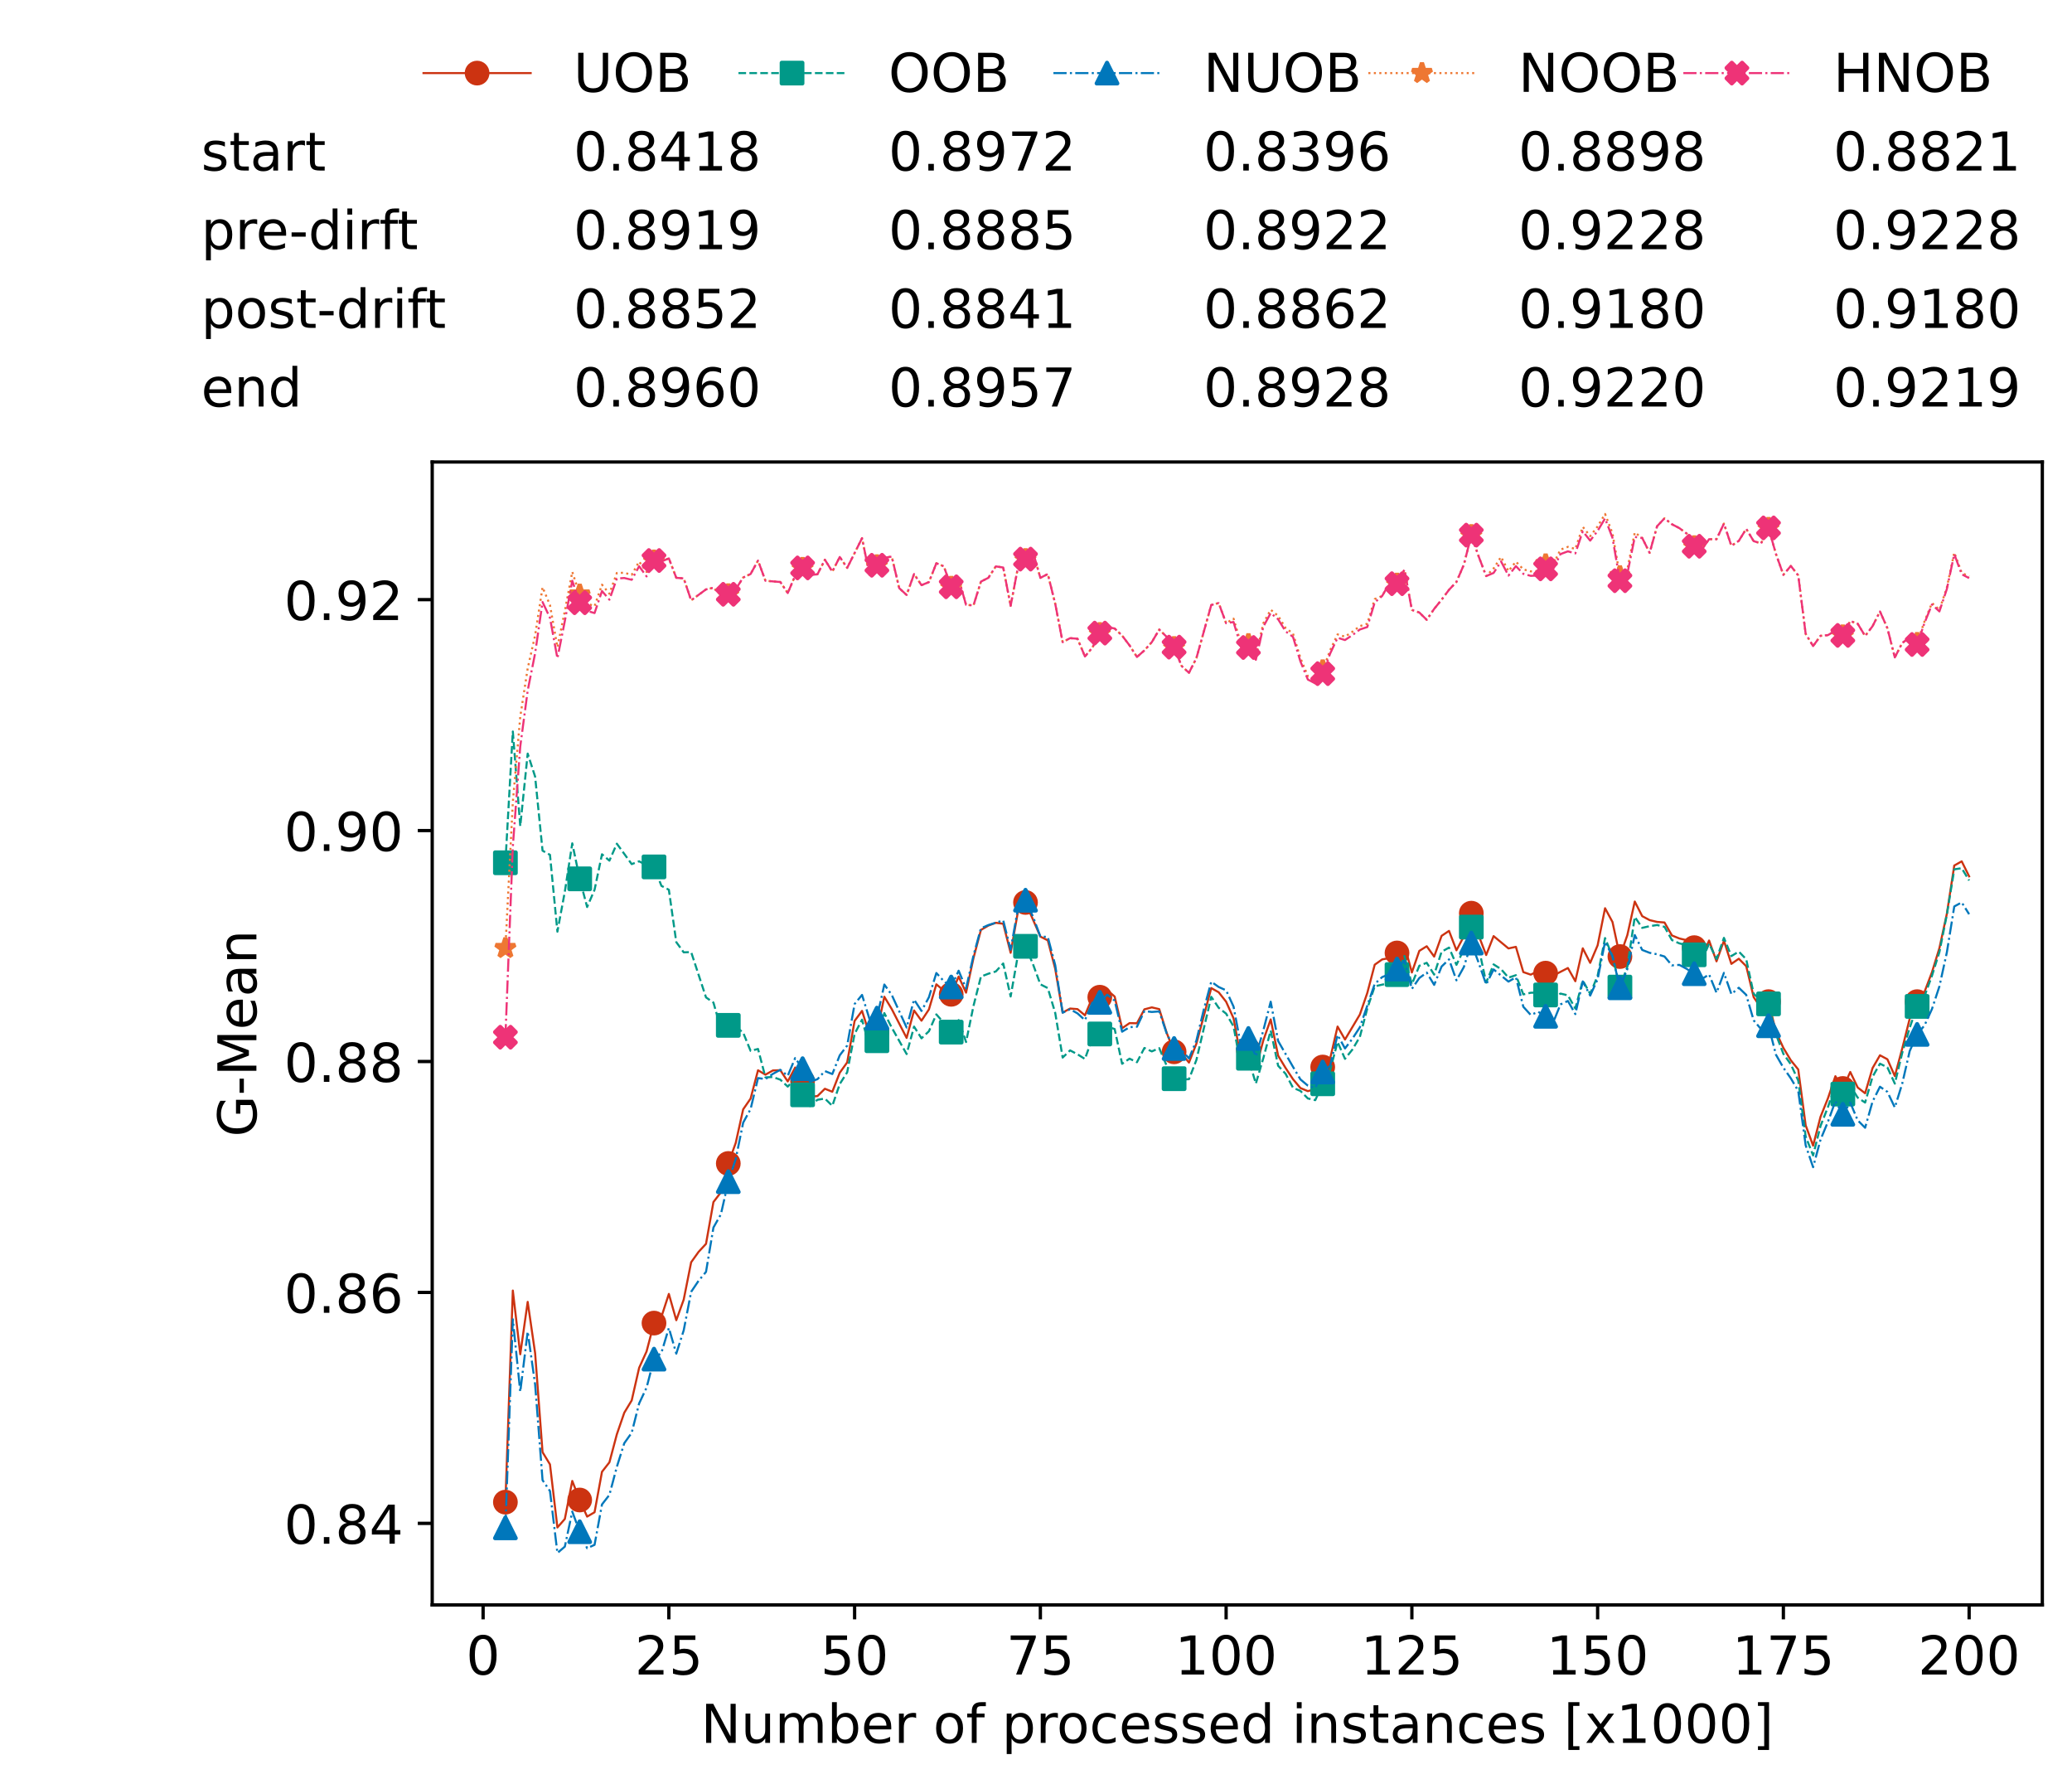 <?xml version="1.0" encoding="utf-8" standalone="no"?>
<!DOCTYPE svg PUBLIC "-//W3C//DTD SVG 1.1//EN"
  "http://www.w3.org/Graphics/SVG/1.1/DTD/svg11.dtd">
<!-- Created with matplotlib (https://matplotlib.org/) -->
<svg height="432.615pt" version="1.1" viewBox="0 0 502.65 432.615" width="502.65pt" xmlns="http://www.w3.org/2000/svg" xmlns:xlink="http://www.w3.org/1999/xlink">
 <defs>
  <style type="text/css">*{stroke-linecap:butt;stroke-linejoin:round;}</style>
 </defs>
 <g id="figure_1">
  <g id="patch_1">
   <path d="M 0 432.615 
L 502.65 432.615 
L 502.65 0 
L 0 0 
z
" style="fill:#ffffff;"/>
  </g>
  <g id="axes_1">
   <g id="patch_2">
    <path d="M 104.85 389.252 
L 495.45 389.252 
L 495.45 112.052 
L 104.85 112.052 
z
" style="fill:#ffffff;"/>
   </g>
   <g id="matplotlib.axis_1">
    <g id="xtick_1">
     <g id="line2d_1">
      <defs>
       <path d="M 0 0 
L 0 3.5 
" id="mbee4dae934" style="stroke:#000000;stroke-width:0.8;"/>
      </defs>
      <g>
       <use style="stroke:#000000;stroke-width:0.8;" x="117.197" xlink:href="#mbee4dae934" y="389.252"/>
      </g>
     </g>
     <g id="text_1">
      <!-- 0 -->
      <g transform="translate(113.061 406.13)scale(0.13 -0.13)">
       <defs>
        <path d="M 31.781 66.406 
Q 24.172 66.406 20.328 58.906 
Q 16.5 51.422 16.5 36.375 
Q 16.5 21.391 20.328 13.891 
Q 24.172 6.391 31.781 6.391 
Q 39.453 6.391 43.281 13.891 
Q 47.125 21.391 47.125 36.375 
Q 47.125 51.422 43.281 58.906 
Q 39.453 66.406 31.781 66.406 
z
M 31.781 74.219 
Q 44.047 74.219 50.516 64.516 
Q 56.984 54.828 56.984 36.375 
Q 56.984 17.969 50.516 8.266 
Q 44.047 -1.422 31.781 -1.422 
Q 19.531 -1.422 13.062 8.266 
Q 6.594 17.969 6.594 36.375 
Q 6.594 54.828 13.062 64.516 
Q 19.531 74.219 31.781 74.219 
z
" id="DejaVuSans-48"/>
       </defs>
       <use xlink:href="#DejaVuSans-48"/>
      </g>
     </g>
    </g>
    <g id="xtick_2">
     <g id="line2d_2">
      <g>
       <use style="stroke:#000000;stroke-width:0.8;" x="162.259" xlink:href="#mbee4dae934" y="389.252"/>
      </g>
     </g>
     <g id="text_2">
      <!-- 25 -->
      <g transform="translate(153.988 406.13)scale(0.13 -0.13)">
       <defs>
        <path d="M 19.188 8.297 
L 53.609 8.297 
L 53.609 0 
L 7.328 0 
L 7.328 8.297 
Q 12.938 14.109 22.625 23.891 
Q 32.328 33.688 34.812 36.531 
Q 39.547 41.844 41.422 45.531 
Q 43.312 49.219 43.312 52.781 
Q 43.312 58.594 39.234 62.25 
Q 35.156 65.922 28.609 65.922 
Q 23.969 65.922 18.812 64.312 
Q 13.672 62.703 7.812 59.422 
L 7.812 69.391 
Q 13.766 71.781 18.938 73 
Q 24.125 74.219 28.422 74.219 
Q 39.75 74.219 46.484 68.547 
Q 53.219 62.891 53.219 53.422 
Q 53.219 48.922 51.531 44.891 
Q 49.859 40.875 45.406 35.406 
Q 44.188 33.984 37.641 27.219 
Q 31.109 20.453 19.188 8.297 
z
" id="DejaVuSans-50"/>
        <path d="M 10.797 72.906 
L 49.516 72.906 
L 49.516 64.594 
L 19.828 64.594 
L 19.828 46.734 
Q 21.969 47.469 24.109 47.828 
Q 26.266 48.188 28.422 48.188 
Q 40.625 48.188 47.75 41.5 
Q 54.891 34.812 54.891 23.391 
Q 54.891 11.625 47.562 5.094 
Q 40.234 -1.422 26.906 -1.422 
Q 22.312 -1.422 17.547 -0.641 
Q 12.797 0.141 7.719 1.703 
L 7.719 11.625 
Q 12.109 9.234 16.797 8.062 
Q 21.484 6.891 26.703 6.891 
Q 35.156 6.891 40.078 11.328 
Q 45.016 15.766 45.016 23.391 
Q 45.016 31 40.078 35.438 
Q 35.156 39.891 26.703 39.891 
Q 22.75 39.891 18.812 39.016 
Q 14.891 38.141 10.797 36.281 
z
" id="DejaVuSans-53"/>
       </defs>
       <use xlink:href="#DejaVuSans-50"/>
       <use x="63.623" xlink:href="#DejaVuSans-53"/>
      </g>
     </g>
    </g>
    <g id="xtick_3">
     <g id="line2d_3">
      <g>
       <use style="stroke:#000000;stroke-width:0.8;" x="207.322" xlink:href="#mbee4dae934" y="389.252"/>
      </g>
     </g>
     <g id="text_3">
      <!-- 50 -->
      <g transform="translate(199.05 406.13)scale(0.13 -0.13)">
       <use xlink:href="#DejaVuSans-53"/>
       <use x="63.623" xlink:href="#DejaVuSans-48"/>
      </g>
     </g>
    </g>
    <g id="xtick_4">
     <g id="line2d_4">
      <g>
       <use style="stroke:#000000;stroke-width:0.8;" x="252.384" xlink:href="#mbee4dae934" y="389.252"/>
      </g>
     </g>
     <g id="text_4">
      <!-- 75 -->
      <g transform="translate(244.113 406.13)scale(0.13 -0.13)">
       <defs>
        <path d="M 8.203 72.906 
L 55.078 72.906 
L 55.078 68.703 
L 28.609 0 
L 18.312 0 
L 43.219 64.594 
L 8.203 64.594 
z
" id="DejaVuSans-55"/>
       </defs>
       <use xlink:href="#DejaVuSans-55"/>
       <use x="63.623" xlink:href="#DejaVuSans-53"/>
      </g>
     </g>
    </g>
    <g id="xtick_5">
     <g id="line2d_5">
      <g>
       <use style="stroke:#000000;stroke-width:0.8;" x="297.446" xlink:href="#mbee4dae934" y="389.252"/>
      </g>
     </g>
     <g id="text_5">
      <!-- 100 -->
      <g transform="translate(285.039 406.13)scale(0.13 -0.13)">
       <defs>
        <path d="M 12.406 8.297 
L 28.516 8.297 
L 28.516 63.922 
L 10.984 60.406 
L 10.984 69.391 
L 28.422 72.906 
L 38.281 72.906 
L 38.281 8.297 
L 54.391 8.297 
L 54.391 0 
L 12.406 0 
z
" id="DejaVuSans-49"/>
       </defs>
       <use xlink:href="#DejaVuSans-49"/>
       <use x="63.623" xlink:href="#DejaVuSans-48"/>
       <use x="127.246" xlink:href="#DejaVuSans-48"/>
      </g>
     </g>
    </g>
    <g id="xtick_6">
     <g id="line2d_6">
      <g>
       <use style="stroke:#000000;stroke-width:0.8;" x="342.509" xlink:href="#mbee4dae934" y="389.252"/>
      </g>
     </g>
     <g id="text_6">
      <!-- 125 -->
      <g transform="translate(330.102 406.13)scale(0.13 -0.13)">
       <use xlink:href="#DejaVuSans-49"/>
       <use x="63.623" xlink:href="#DejaVuSans-50"/>
       <use x="127.246" xlink:href="#DejaVuSans-53"/>
      </g>
     </g>
    </g>
    <g id="xtick_7">
     <g id="line2d_7">
      <g>
       <use style="stroke:#000000;stroke-width:0.8;" x="387.571" xlink:href="#mbee4dae934" y="389.252"/>
      </g>
     </g>
     <g id="text_7">
      <!-- 150 -->
      <g transform="translate(375.164 406.13)scale(0.13 -0.13)">
       <use xlink:href="#DejaVuSans-49"/>
       <use x="63.623" xlink:href="#DejaVuSans-53"/>
       <use x="127.246" xlink:href="#DejaVuSans-48"/>
      </g>
     </g>
    </g>
    <g id="xtick_8">
     <g id="line2d_8">
      <g>
       <use style="stroke:#000000;stroke-width:0.8;" x="432.633" xlink:href="#mbee4dae934" y="389.252"/>
      </g>
     </g>
     <g id="text_8">
      <!-- 175 -->
      <g transform="translate(420.226 406.13)scale(0.13 -0.13)">
       <use xlink:href="#DejaVuSans-49"/>
       <use x="63.623" xlink:href="#DejaVuSans-55"/>
       <use x="127.246" xlink:href="#DejaVuSans-53"/>
      </g>
     </g>
    </g>
    <g id="xtick_9">
     <g id="line2d_9">
      <g>
       <use style="stroke:#000000;stroke-width:0.8;" x="477.695" xlink:href="#mbee4dae934" y="389.252"/>
      </g>
     </g>
     <g id="text_9">
      <!-- 200 -->
      <g transform="translate(465.289 406.13)scale(0.13 -0.13)">
       <use xlink:href="#DejaVuSans-50"/>
       <use x="63.623" xlink:href="#DejaVuSans-48"/>
       <use x="127.246" xlink:href="#DejaVuSans-48"/>
      </g>
     </g>
    </g>
    <g id="text_10">
     <!-- Number of processed instances [x1000] -->
     <g transform="translate(170.025 422.711)scale(0.13 -0.13)">
      <defs>
       <path d="M 9.812 72.906 
L 23.094 72.906 
L 55.422 11.922 
L 55.422 72.906 
L 64.984 72.906 
L 64.984 0 
L 51.703 0 
L 19.391 60.984 
L 19.391 0 
L 9.812 0 
z
" id="DejaVuSans-78"/>
       <path d="M 8.5 21.578 
L 8.5 54.688 
L 17.484 54.688 
L 17.484 21.922 
Q 17.484 14.156 20.5 10.266 
Q 23.531 6.391 29.594 6.391 
Q 36.859 6.391 41.078 11.031 
Q 45.312 15.672 45.312 23.688 
L 45.312 54.688 
L 54.297 54.688 
L 54.297 0 
L 45.312 0 
L 45.312 8.406 
Q 42.047 3.422 37.719 1 
Q 33.406 -1.422 27.688 -1.422 
Q 18.266 -1.422 13.375 4.438 
Q 8.5 10.297 8.5 21.578 
z
M 31.109 56 
z
" id="DejaVuSans-117"/>
       <path d="M 52 44.188 
Q 55.375 50.25 60.062 53.125 
Q 64.75 56 71.094 56 
Q 79.641 56 84.281 50.016 
Q 88.922 44.047 88.922 33.016 
L 88.922 0 
L 79.891 0 
L 79.891 32.719 
Q 79.891 40.578 77.094 44.375 
Q 74.312 48.188 68.609 48.188 
Q 61.625 48.188 57.562 43.547 
Q 53.516 38.922 53.516 30.906 
L 53.516 0 
L 44.484 0 
L 44.484 32.719 
Q 44.484 40.625 41.703 44.406 
Q 38.922 48.188 33.109 48.188 
Q 26.219 48.188 22.156 43.531 
Q 18.109 38.875 18.109 30.906 
L 18.109 0 
L 9.078 0 
L 9.078 54.688 
L 18.109 54.688 
L 18.109 46.188 
Q 21.188 51.219 25.484 53.609 
Q 29.781 56 35.688 56 
Q 41.656 56 45.828 52.969 
Q 50 49.953 52 44.188 
z
" id="DejaVuSans-109"/>
       <path d="M 48.688 27.297 
Q 48.688 37.203 44.609 42.844 
Q 40.531 48.484 33.406 48.484 
Q 26.266 48.484 22.188 42.844 
Q 18.109 37.203 18.109 27.297 
Q 18.109 17.391 22.188 11.75 
Q 26.266 6.109 33.406 6.109 
Q 40.531 6.109 44.609 11.75 
Q 48.688 17.391 48.688 27.297 
z
M 18.109 46.391 
Q 20.953 51.266 25.266 53.625 
Q 29.594 56 35.594 56 
Q 45.562 56 51.781 48.094 
Q 58.016 40.188 58.016 27.297 
Q 58.016 14.406 51.781 6.484 
Q 45.562 -1.422 35.594 -1.422 
Q 29.594 -1.422 25.266 0.953 
Q 20.953 3.328 18.109 8.203 
L 18.109 0 
L 9.078 0 
L 9.078 75.984 
L 18.109 75.984 
z
" id="DejaVuSans-98"/>
       <path d="M 56.203 29.594 
L 56.203 25.203 
L 14.891 25.203 
Q 15.484 15.922 20.484 11.062 
Q 25.484 6.203 34.422 6.203 
Q 39.594 6.203 44.453 7.469 
Q 49.312 8.734 54.109 11.281 
L 54.109 2.781 
Q 49.266 0.734 44.188 -0.344 
Q 39.109 -1.422 33.891 -1.422 
Q 20.797 -1.422 13.156 6.188 
Q 5.516 13.812 5.516 26.812 
Q 5.516 40.234 12.766 48.109 
Q 20.016 56 32.328 56 
Q 43.359 56 49.781 48.891 
Q 56.203 41.797 56.203 29.594 
z
M 47.219 32.234 
Q 47.125 39.594 43.094 43.984 
Q 39.062 48.391 32.422 48.391 
Q 24.906 48.391 20.391 44.141 
Q 15.875 39.891 15.188 32.172 
z
" id="DejaVuSans-101"/>
       <path d="M 41.109 46.297 
Q 39.594 47.172 37.812 47.578 
Q 36.031 48 33.891 48 
Q 26.266 48 22.188 43.047 
Q 18.109 38.094 18.109 28.812 
L 18.109 0 
L 9.078 0 
L 9.078 54.688 
L 18.109 54.688 
L 18.109 46.188 
Q 20.953 51.172 25.484 53.578 
Q 30.031 56 36.531 56 
Q 37.453 56 38.578 55.875 
Q 39.703 55.766 41.062 55.516 
z
" id="DejaVuSans-114"/>
       <path id="DejaVuSans-32"/>
       <path d="M 30.609 48.391 
Q 23.391 48.391 19.188 42.75 
Q 14.984 37.109 14.984 27.297 
Q 14.984 17.484 19.156 11.844 
Q 23.344 6.203 30.609 6.203 
Q 37.797 6.203 41.984 11.859 
Q 46.188 17.531 46.188 27.297 
Q 46.188 37.016 41.984 42.703 
Q 37.797 48.391 30.609 48.391 
z
M 30.609 56 
Q 42.328 56 49.016 48.375 
Q 55.719 40.766 55.719 27.297 
Q 55.719 13.875 49.016 6.219 
Q 42.328 -1.422 30.609 -1.422 
Q 18.844 -1.422 12.172 6.219 
Q 5.516 13.875 5.516 27.297 
Q 5.516 40.766 12.172 48.375 
Q 18.844 56 30.609 56 
z
" id="DejaVuSans-111"/>
       <path d="M 37.109 75.984 
L 37.109 68.5 
L 28.516 68.5 
Q 23.688 68.5 21.797 66.547 
Q 19.922 64.594 19.922 59.516 
L 19.922 54.688 
L 34.719 54.688 
L 34.719 47.703 
L 19.922 47.703 
L 19.922 0 
L 10.891 0 
L 10.891 47.703 
L 2.297 47.703 
L 2.297 54.688 
L 10.891 54.688 
L 10.891 58.5 
Q 10.891 67.625 15.141 71.797 
Q 19.391 75.984 28.609 75.984 
z
" id="DejaVuSans-102"/>
       <path d="M 18.109 8.203 
L 18.109 -20.797 
L 9.078 -20.797 
L 9.078 54.688 
L 18.109 54.688 
L 18.109 46.391 
Q 20.953 51.266 25.266 53.625 
Q 29.594 56 35.594 56 
Q 45.562 56 51.781 48.094 
Q 58.016 40.188 58.016 27.297 
Q 58.016 14.406 51.781 6.484 
Q 45.562 -1.422 35.594 -1.422 
Q 29.594 -1.422 25.266 0.953 
Q 20.953 3.328 18.109 8.203 
z
M 48.688 27.297 
Q 48.688 37.203 44.609 42.844 
Q 40.531 48.484 33.406 48.484 
Q 26.266 48.484 22.188 42.844 
Q 18.109 37.203 18.109 27.297 
Q 18.109 17.391 22.188 11.75 
Q 26.266 6.109 33.406 6.109 
Q 40.531 6.109 44.609 11.75 
Q 48.688 17.391 48.688 27.297 
z
" id="DejaVuSans-112"/>
       <path d="M 48.781 52.594 
L 48.781 44.188 
Q 44.969 46.297 41.141 47.344 
Q 37.312 48.391 33.406 48.391 
Q 24.656 48.391 19.812 42.844 
Q 14.984 37.312 14.984 27.297 
Q 14.984 17.281 19.812 11.734 
Q 24.656 6.203 33.406 6.203 
Q 37.312 6.203 41.141 7.25 
Q 44.969 8.297 48.781 10.406 
L 48.781 2.094 
Q 45.016 0.344 40.984 -0.531 
Q 36.969 -1.422 32.422 -1.422 
Q 20.062 -1.422 12.781 6.344 
Q 5.516 14.109 5.516 27.297 
Q 5.516 40.672 12.859 48.328 
Q 20.219 56 33.016 56 
Q 37.156 56 41.109 55.141 
Q 45.062 54.297 48.781 52.594 
z
" id="DejaVuSans-99"/>
       <path d="M 44.281 53.078 
L 44.281 44.578 
Q 40.484 46.531 36.375 47.5 
Q 32.281 48.484 27.875 48.484 
Q 21.188 48.484 17.844 46.438 
Q 14.5 44.391 14.5 40.281 
Q 14.5 37.156 16.891 35.375 
Q 19.281 33.594 26.516 31.984 
L 29.594 31.297 
Q 39.156 29.25 43.188 25.516 
Q 47.219 21.781 47.219 15.094 
Q 47.219 7.469 41.188 3.016 
Q 35.156 -1.422 24.609 -1.422 
Q 20.219 -1.422 15.453 -0.562 
Q 10.688 0.297 5.422 2 
L 5.422 11.281 
Q 10.406 8.688 15.234 7.391 
Q 20.062 6.109 24.812 6.109 
Q 31.156 6.109 34.562 8.281 
Q 37.984 10.453 37.984 14.406 
Q 37.984 18.062 35.516 20.016 
Q 33.062 21.969 24.703 23.781 
L 21.578 24.516 
Q 13.234 26.266 9.516 29.906 
Q 5.812 33.547 5.812 39.891 
Q 5.812 47.609 11.281 51.797 
Q 16.75 56 26.812 56 
Q 31.781 56 36.172 55.266 
Q 40.578 54.547 44.281 53.078 
z
" id="DejaVuSans-115"/>
       <path d="M 45.406 46.391 
L 45.406 75.984 
L 54.391 75.984 
L 54.391 0 
L 45.406 0 
L 45.406 8.203 
Q 42.578 3.328 38.25 0.953 
Q 33.938 -1.422 27.875 -1.422 
Q 17.969 -1.422 11.734 6.484 
Q 5.516 14.406 5.516 27.297 
Q 5.516 40.188 11.734 48.094 
Q 17.969 56 27.875 56 
Q 33.938 56 38.25 53.625 
Q 42.578 51.266 45.406 46.391 
z
M 14.797 27.297 
Q 14.797 17.391 18.875 11.75 
Q 22.953 6.109 30.078 6.109 
Q 37.203 6.109 41.297 11.75 
Q 45.406 17.391 45.406 27.297 
Q 45.406 37.203 41.297 42.844 
Q 37.203 48.484 30.078 48.484 
Q 22.953 48.484 18.875 42.844 
Q 14.797 37.203 14.797 27.297 
z
" id="DejaVuSans-100"/>
       <path d="M 9.422 54.688 
L 18.406 54.688 
L 18.406 0 
L 9.422 0 
z
M 9.422 75.984 
L 18.406 75.984 
L 18.406 64.594 
L 9.422 64.594 
z
" id="DejaVuSans-105"/>
       <path d="M 54.891 33.016 
L 54.891 0 
L 45.906 0 
L 45.906 32.719 
Q 45.906 40.484 42.875 44.328 
Q 39.844 48.188 33.797 48.188 
Q 26.516 48.188 22.312 43.547 
Q 18.109 38.922 18.109 30.906 
L 18.109 0 
L 9.078 0 
L 9.078 54.688 
L 18.109 54.688 
L 18.109 46.188 
Q 21.344 51.125 25.703 53.562 
Q 30.078 56 35.797 56 
Q 45.219 56 50.047 50.172 
Q 54.891 44.344 54.891 33.016 
z
" id="DejaVuSans-110"/>
       <path d="M 18.312 70.219 
L 18.312 54.688 
L 36.812 54.688 
L 36.812 47.703 
L 18.312 47.703 
L 18.312 18.016 
Q 18.312 11.328 20.141 9.422 
Q 21.969 7.516 27.594 7.516 
L 36.812 7.516 
L 36.812 0 
L 27.594 0 
Q 17.188 0 13.234 3.875 
Q 9.281 7.766 9.281 18.016 
L 9.281 47.703 
L 2.688 47.703 
L 2.688 54.688 
L 9.281 54.688 
L 9.281 70.219 
z
" id="DejaVuSans-116"/>
       <path d="M 34.281 27.484 
Q 23.391 27.484 19.188 25 
Q 14.984 22.516 14.984 16.5 
Q 14.984 11.719 18.141 8.906 
Q 21.297 6.109 26.703 6.109 
Q 34.188 6.109 38.703 11.406 
Q 43.219 16.703 43.219 25.484 
L 43.219 27.484 
z
M 52.203 31.203 
L 52.203 0 
L 43.219 0 
L 43.219 8.297 
Q 40.141 3.328 35.547 0.953 
Q 30.953 -1.422 24.312 -1.422 
Q 15.922 -1.422 10.953 3.297 
Q 6 8.016 6 15.922 
Q 6 25.141 12.172 29.828 
Q 18.359 34.516 30.609 34.516 
L 43.219 34.516 
L 43.219 35.406 
Q 43.219 41.609 39.141 45 
Q 35.062 48.391 27.688 48.391 
Q 23 48.391 18.547 47.266 
Q 14.109 46.141 10.016 43.891 
L 10.016 52.203 
Q 14.938 54.109 19.578 55.047 
Q 24.219 56 28.609 56 
Q 40.484 56 46.344 49.844 
Q 52.203 43.703 52.203 31.203 
z
" id="DejaVuSans-97"/>
       <path d="M 8.594 75.984 
L 29.297 75.984 
L 29.297 69 
L 17.578 69 
L 17.578 -6.203 
L 29.297 -6.203 
L 29.297 -13.188 
L 8.594 -13.188 
z
" id="DejaVuSans-91"/>
       <path d="M 54.891 54.688 
L 35.109 28.078 
L 55.906 0 
L 45.312 0 
L 29.391 21.484 
L 13.484 0 
L 2.875 0 
L 24.125 28.609 
L 4.688 54.688 
L 15.281 54.688 
L 29.781 35.203 
L 44.281 54.688 
z
" id="DejaVuSans-120"/>
       <path d="M 30.422 75.984 
L 30.422 -13.188 
L 9.719 -13.188 
L 9.719 -6.203 
L 21.391 -6.203 
L 21.391 69 
L 9.719 69 
L 9.719 75.984 
z
" id="DejaVuSans-93"/>
      </defs>
      <use xlink:href="#DejaVuSans-78"/>
      <use x="74.805" xlink:href="#DejaVuSans-117"/>
      <use x="138.184" xlink:href="#DejaVuSans-109"/>
      <use x="235.596" xlink:href="#DejaVuSans-98"/>
      <use x="299.072" xlink:href="#DejaVuSans-101"/>
      <use x="360.596" xlink:href="#DejaVuSans-114"/>
      <use x="401.709" xlink:href="#DejaVuSans-32"/>
      <use x="433.496" xlink:href="#DejaVuSans-111"/>
      <use x="494.678" xlink:href="#DejaVuSans-102"/>
      <use x="529.883" xlink:href="#DejaVuSans-32"/>
      <use x="561.67" xlink:href="#DejaVuSans-112"/>
      <use x="625.146" xlink:href="#DejaVuSans-114"/>
      <use x="664.01" xlink:href="#DejaVuSans-111"/>
      <use x="725.191" xlink:href="#DejaVuSans-99"/>
      <use x="780.172" xlink:href="#DejaVuSans-101"/>
      <use x="841.695" xlink:href="#DejaVuSans-115"/>
      <use x="893.795" xlink:href="#DejaVuSans-115"/>
      <use x="945.895" xlink:href="#DejaVuSans-101"/>
      <use x="1007.418" xlink:href="#DejaVuSans-100"/>
      <use x="1070.895" xlink:href="#DejaVuSans-32"/>
      <use x="1102.682" xlink:href="#DejaVuSans-105"/>
      <use x="1130.465" xlink:href="#DejaVuSans-110"/>
      <use x="1193.844" xlink:href="#DejaVuSans-115"/>
      <use x="1245.943" xlink:href="#DejaVuSans-116"/>
      <use x="1285.152" xlink:href="#DejaVuSans-97"/>
      <use x="1346.432" xlink:href="#DejaVuSans-110"/>
      <use x="1409.811" xlink:href="#DejaVuSans-99"/>
      <use x="1464.791" xlink:href="#DejaVuSans-101"/>
      <use x="1526.314" xlink:href="#DejaVuSans-115"/>
      <use x="1578.414" xlink:href="#DejaVuSans-32"/>
      <use x="1610.201" xlink:href="#DejaVuSans-91"/>
      <use x="1649.215" xlink:href="#DejaVuSans-120"/>
      <use x="1708.395" xlink:href="#DejaVuSans-49"/>
      <use x="1772.018" xlink:href="#DejaVuSans-48"/>
      <use x="1835.641" xlink:href="#DejaVuSans-48"/>
      <use x="1899.264" xlink:href="#DejaVuSans-48"/>
      <use x="1962.887" xlink:href="#DejaVuSans-93"/>
     </g>
    </g>
   </g>
   <g id="matplotlib.axis_2">
    <g id="ytick_1">
     <g id="line2d_10">
      <defs>
       <path d="M 0 0 
L -3.5 0 
" id="m84c3e33f22" style="stroke:#000000;stroke-width:0.8;"/>
      </defs>
      <g>
       <use style="stroke:#000000;stroke-width:0.8;" x="104.85" xlink:href="#m84c3e33f22" y="369.467"/>
      </g>
     </g>
     <g id="text_11">
      <!-- 0.84 -->
      <g transform="translate(68.905 374.406)scale(0.13 -0.13)">
       <defs>
        <path d="M 10.688 12.406 
L 21 12.406 
L 21 0 
L 10.688 0 
z
" id="DejaVuSans-46"/>
        <path d="M 31.781 34.625 
Q 24.75 34.625 20.719 30.859 
Q 16.703 27.094 16.703 20.516 
Q 16.703 13.922 20.719 10.156 
Q 24.75 6.391 31.781 6.391 
Q 38.812 6.391 42.859 10.172 
Q 46.922 13.969 46.922 20.516 
Q 46.922 27.094 42.891 30.859 
Q 38.875 34.625 31.781 34.625 
z
M 21.922 38.812 
Q 15.578 40.375 12.031 44.719 
Q 8.5 49.078 8.5 55.328 
Q 8.5 64.062 14.719 69.141 
Q 20.953 74.219 31.781 74.219 
Q 42.672 74.219 48.875 69.141 
Q 55.078 64.062 55.078 55.328 
Q 55.078 49.078 51.531 44.719 
Q 48 40.375 41.703 38.812 
Q 48.828 37.156 52.797 32.312 
Q 56.781 27.484 56.781 20.516 
Q 56.781 9.906 50.312 4.234 
Q 43.844 -1.422 31.781 -1.422 
Q 19.734 -1.422 13.25 4.234 
Q 6.781 9.906 6.781 20.516 
Q 6.781 27.484 10.781 32.312 
Q 14.797 37.156 21.922 38.812 
z
M 18.312 54.391 
Q 18.312 48.734 21.844 45.562 
Q 25.391 42.391 31.781 42.391 
Q 38.141 42.391 41.719 45.562 
Q 45.312 48.734 45.312 54.391 
Q 45.312 60.062 41.719 63.234 
Q 38.141 66.406 31.781 66.406 
Q 25.391 66.406 21.844 63.234 
Q 18.312 60.062 18.312 54.391 
z
" id="DejaVuSans-56"/>
        <path d="M 37.797 64.312 
L 12.891 25.391 
L 37.797 25.391 
z
M 35.203 72.906 
L 47.609 72.906 
L 47.609 25.391 
L 58.016 25.391 
L 58.016 17.188 
L 47.609 17.188 
L 47.609 0 
L 37.797 0 
L 37.797 17.188 
L 4.891 17.188 
L 4.891 26.703 
z
" id="DejaVuSans-52"/>
       </defs>
       <use xlink:href="#DejaVuSans-48"/>
       <use x="63.623" xlink:href="#DejaVuSans-46"/>
       <use x="95.41" xlink:href="#DejaVuSans-56"/>
       <use x="159.033" xlink:href="#DejaVuSans-52"/>
      </g>
     </g>
    </g>
    <g id="ytick_2">
     <g id="line2d_11">
      <g>
       <use style="stroke:#000000;stroke-width:0.8;" x="104.85" xlink:href="#m84c3e33f22" y="313.459"/>
      </g>
     </g>
     <g id="text_12">
      <!-- 0.86 -->
      <g transform="translate(68.905 318.398)scale(0.13 -0.13)">
       <defs>
        <path d="M 33.016 40.375 
Q 26.375 40.375 22.484 35.828 
Q 18.609 31.297 18.609 23.391 
Q 18.609 15.531 22.484 10.953 
Q 26.375 6.391 33.016 6.391 
Q 39.656 6.391 43.531 10.953 
Q 47.406 15.531 47.406 23.391 
Q 47.406 31.297 43.531 35.828 
Q 39.656 40.375 33.016 40.375 
z
M 52.594 71.297 
L 52.594 62.312 
Q 48.875 64.062 45.094 64.984 
Q 41.312 65.922 37.594 65.922 
Q 27.828 65.922 22.672 59.328 
Q 17.531 52.734 16.797 39.406 
Q 19.672 43.656 24.016 45.922 
Q 28.375 48.188 33.594 48.188 
Q 44.578 48.188 50.953 41.516 
Q 57.328 34.859 57.328 23.391 
Q 57.328 12.156 50.688 5.359 
Q 44.047 -1.422 33.016 -1.422 
Q 20.359 -1.422 13.672 8.266 
Q 6.984 17.969 6.984 36.375 
Q 6.984 53.656 15.188 63.938 
Q 23.391 74.219 37.203 74.219 
Q 40.922 74.219 44.703 73.484 
Q 48.484 72.75 52.594 71.297 
z
" id="DejaVuSans-54"/>
       </defs>
       <use xlink:href="#DejaVuSans-48"/>
       <use x="63.623" xlink:href="#DejaVuSans-46"/>
       <use x="95.41" xlink:href="#DejaVuSans-56"/>
       <use x="159.033" xlink:href="#DejaVuSans-54"/>
      </g>
     </g>
    </g>
    <g id="ytick_3">
     <g id="line2d_12">
      <g>
       <use style="stroke:#000000;stroke-width:0.8;" x="104.85" xlink:href="#m84c3e33f22" y="257.451"/>
      </g>
     </g>
     <g id="text_13">
      <!-- 0.88 -->
      <g transform="translate(68.905 262.39)scale(0.13 -0.13)">
       <use xlink:href="#DejaVuSans-48"/>
       <use x="63.623" xlink:href="#DejaVuSans-46"/>
       <use x="95.41" xlink:href="#DejaVuSans-56"/>
       <use x="159.033" xlink:href="#DejaVuSans-56"/>
      </g>
     </g>
    </g>
    <g id="ytick_4">
     <g id="line2d_13">
      <g>
       <use style="stroke:#000000;stroke-width:0.8;" x="104.85" xlink:href="#m84c3e33f22" y="201.443"/>
      </g>
     </g>
     <g id="text_14">
      <!-- 0.90 -->
      <g transform="translate(68.905 206.382)scale(0.13 -0.13)">
       <defs>
        <path d="M 10.984 1.516 
L 10.984 10.5 
Q 14.703 8.734 18.5 7.812 
Q 22.312 6.891 25.984 6.891 
Q 35.75 6.891 40.891 13.453 
Q 46.047 20.016 46.781 33.406 
Q 43.953 29.203 39.594 26.953 
Q 35.25 24.703 29.984 24.703 
Q 19.047 24.703 12.672 31.312 
Q 6.297 37.938 6.297 49.422 
Q 6.297 60.641 12.938 67.422 
Q 19.578 74.219 30.609 74.219 
Q 43.266 74.219 49.922 64.516 
Q 56.594 54.828 56.594 36.375 
Q 56.594 19.141 48.406 8.859 
Q 40.234 -1.422 26.422 -1.422 
Q 22.703 -1.422 18.891 -0.688 
Q 15.094 0.047 10.984 1.516 
z
M 30.609 32.422 
Q 37.25 32.422 41.125 36.953 
Q 45.016 41.5 45.016 49.422 
Q 45.016 57.281 41.125 61.844 
Q 37.25 66.406 30.609 66.406 
Q 23.969 66.406 20.094 61.844 
Q 16.219 57.281 16.219 49.422 
Q 16.219 41.5 20.094 36.953 
Q 23.969 32.422 30.609 32.422 
z
" id="DejaVuSans-57"/>
       </defs>
       <use xlink:href="#DejaVuSans-48"/>
       <use x="63.623" xlink:href="#DejaVuSans-46"/>
       <use x="95.41" xlink:href="#DejaVuSans-57"/>
       <use x="159.033" xlink:href="#DejaVuSans-48"/>
      </g>
     </g>
    </g>
    <g id="ytick_5">
     <g id="line2d_14">
      <g>
       <use style="stroke:#000000;stroke-width:0.8;" x="104.85" xlink:href="#m84c3e33f22" y="145.435"/>
      </g>
     </g>
     <g id="text_15">
      <!-- 0.92 -->
      <g transform="translate(68.905 150.374)scale(0.13 -0.13)">
       <use xlink:href="#DejaVuSans-48"/>
       <use x="63.623" xlink:href="#DejaVuSans-46"/>
       <use x="95.41" xlink:href="#DejaVuSans-57"/>
       <use x="159.033" xlink:href="#DejaVuSans-50"/>
      </g>
     </g>
    </g>
    <g id="text_16">
     <!-- G-Mean -->
     <g transform="translate(62.201 275.744)rotate(-90)scale(0.13 -0.13)">
      <defs>
       <path d="M 59.516 10.406 
L 59.516 29.984 
L 43.406 29.984 
L 43.406 38.094 
L 69.281 38.094 
L 69.281 6.781 
Q 63.578 2.734 56.688 0.656 
Q 49.812 -1.422 42 -1.422 
Q 24.906 -1.422 15.25 8.562 
Q 5.609 18.562 5.609 36.375 
Q 5.609 54.25 15.25 64.234 
Q 24.906 74.219 42 74.219 
Q 49.125 74.219 55.547 72.453 
Q 61.969 70.703 67.391 67.281 
L 67.391 56.781 
Q 61.922 61.422 55.766 63.766 
Q 49.609 66.109 42.828 66.109 
Q 29.438 66.109 22.719 58.641 
Q 16.016 51.172 16.016 36.375 
Q 16.016 21.625 22.719 14.156 
Q 29.438 6.688 42.828 6.688 
Q 48.047 6.688 52.141 7.594 
Q 56.25 8.5 59.516 10.406 
z
" id="DejaVuSans-71"/>
       <path d="M 4.891 31.391 
L 31.203 31.391 
L 31.203 23.391 
L 4.891 23.391 
z
" id="DejaVuSans-45"/>
       <path d="M 9.812 72.906 
L 24.516 72.906 
L 43.109 23.297 
L 61.812 72.906 
L 76.516 72.906 
L 76.516 0 
L 66.891 0 
L 66.891 64.016 
L 48.094 14.016 
L 38.188 14.016 
L 19.391 64.016 
L 19.391 0 
L 9.812 0 
z
" id="DejaVuSans-77"/>
      </defs>
      <use xlink:href="#DejaVuSans-71"/>
      <use x="77.49" xlink:href="#DejaVuSans-45"/>
      <use x="113.574" xlink:href="#DejaVuSans-77"/>
      <use x="199.854" xlink:href="#DejaVuSans-101"/>
      <use x="261.377" xlink:href="#DejaVuSans-97"/>
      <use x="322.656" xlink:href="#DejaVuSans-110"/>
     </g>
    </g>
   </g>
   <g id="line2d_15"/>
   <g id="line2d_16"/>
   <g id="line2d_17"/>
   <g id="line2d_18"/>
   <g id="line2d_19"/>
   <g id="line2d_20">
    <path clip-path="url(#p5e9cbc6929)" d="M 122.605 364.321 
L 124.407 313.005 
L 126.21 328.456 
L 128.012 315.749 
L 129.815 328.186 
L 131.617 352.2 
L 133.419 355.168 
L 135.222 370.463 
L 137.024 368.402 
L 138.827 359.182 
L 140.629 363.803 
L 142.432 367.828 
L 144.234 366.774 
L 146.037 356.96 
L 147.839 354.665 
L 149.642 347.866 
L 151.444 342.633 
L 153.247 339.646 
L 155.049 331.743 
L 156.852 327.775 
L 158.654 320.896 
L 160.457 319.366 
L 162.259 313.823 
L 164.062 320.192 
L 165.864 315.195 
L 167.667 306.141 
L 169.469 303.622 
L 171.272 301.675 
L 173.074 291.535 
L 174.877 289.183 
L 176.679 282.181 
L 178.482 277.198 
L 180.284 269.056 
L 182.087 266.447 
L 183.889 259.577 
L 185.692 260.646 
L 187.494 259.625 
L 189.297 259.559 
L 191.099 262.29 
L 192.902 258.908 
L 194.704 262.246 
L 196.507 265.968 
L 198.309 265.841 
L 200.112 264.062 
L 201.914 264.786 
L 203.717 260.177 
L 205.519 257.667 
L 207.322 247.602 
L 209.124 245.173 
L 210.927 250.874 
L 212.729 250.241 
L 214.532 241.744 
L 216.334 244.739 
L 219.939 251.733 
L 221.742 245.07 
L 223.544 247.556 
L 225.347 244.821 
L 227.149 238.728 
L 228.952 240.259 
L 230.754 241.155 
L 232.557 236.855 
L 234.359 240.75 
L 236.162 232.35 
L 237.964 225.543 
L 239.767 224.487 
L 241.569 223.81 
L 243.372 224.039 
L 245.174 231.092 
L 246.976 220.912 
L 248.779 218.873 
L 252.384 227.152 
L 254.186 228.068 
L 255.989 234.983 
L 257.791 245.588 
L 259.594 244.606 
L 261.396 244.749 
L 263.199 246.252 
L 265.001 241.925 
L 266.804 241.858 
L 268.606 240.128 
L 270.409 241.704 
L 272.211 249.39 
L 274.014 248.144 
L 275.816 248.18 
L 277.619 244.8 
L 279.421 244.324 
L 281.224 244.75 
L 283.026 250.487 
L 284.829 255.098 
L 286.631 255.452 
L 288.434 257.709 
L 290.236 253.128 
L 293.841 239.644 
L 295.644 240.661 
L 297.446 242.95 
L 299.249 246.973 
L 301.051 256.714 
L 302.854 254.657 
L 304.656 259.028 
L 306.459 252.366 
L 308.261 247.238 
L 310.064 256.034 
L 311.866 259.013 
L 313.669 261.739 
L 315.471 263.888 
L 317.274 264.637 
L 319.076 264.162 
L 320.879 258.792 
L 322.681 256.747 
L 324.484 248.974 
L 326.286 252.12 
L 329.891 246.059 
L 331.694 240.825 
L 333.496 233.974 
L 335.299 232.693 
L 337.101 232.354 
L 338.904 231.125 
L 340.706 229.207 
L 342.509 235.857 
L 344.311 230.623 
L 346.114 229.498 
L 347.916 232.01 
L 349.719 226.976 
L 351.521 225.771 
L 353.324 230.482 
L 355.126 227.083 
L 356.928 221.477 
L 358.731 226.947 
L 360.533 231.628 
L 362.336 227.037 
L 365.941 230.027 
L 367.743 229.639 
L 369.546 235.767 
L 371.348 236.386 
L 373.151 235.502 
L 376.756 236.64 
L 380.361 234.777 
L 382.163 237.979 
L 383.966 229.999 
L 385.768 233.525 
L 387.571 229.275 
L 389.373 220.275 
L 391.176 223.614 
L 392.978 231.995 
L 394.781 226.792 
L 396.583 218.653 
L 398.386 222.198 
L 400.188 223.161 
L 401.991 223.592 
L 403.793 223.735 
L 405.596 226.879 
L 407.398 227.61 
L 409.201 228.037 
L 411.003 229.839 
L 412.806 232.274 
L 414.608 228.108 
L 416.411 233.153 
L 418.213 228.172 
L 420.016 233.775 
L 421.818 232.526 
L 423.621 234.331 
L 425.423 241.838 
L 427.226 244.483 
L 429.028 242.931 
L 430.831 250.256 
L 432.633 254.153 
L 434.436 257.153 
L 436.238 259.384 
L 438.041 272.929 
L 439.843 277.857 
L 441.646 270.856 
L 443.448 266.361 
L 445.251 261.016 
L 447.053 263.994 
L 448.856 259.989 
L 450.658 263.751 
L 452.461 265.155 
L 454.263 259.055 
L 456.066 255.944 
L 457.868 256.908 
L 459.671 260.986 
L 461.473 254.272 
L 463.276 247.075 
L 465.078 242.934 
L 466.881 240.534 
L 468.683 235.791 
L 470.485 229.938 
L 472.288 221.636 
L 474.09 209.918 
L 475.893 208.907 
L 477.695 212.539 
L 477.695 212.539 
" style="fill:none;stroke:#cc3311;stroke-linecap:square;stroke-width:0.5;"/>
    <defs>
     <path d="M 0 2.5 
C 0.663 2.5 1.299 2.237 1.768 1.768 
C 2.237 1.299 2.5 0.663 2.5 0 
C 2.5 -0.663 2.237 -1.299 1.768 -1.768 
C 1.299 -2.237 0.663 -2.5 0 -2.5 
C -0.663 -2.5 -1.299 -2.237 -1.768 -1.768 
C -2.237 -1.299 -2.5 -0.663 -2.5 0 
C -2.5 0.663 -2.237 1.299 -1.768 1.768 
C -1.299 2.237 -0.663 2.5 0 2.5 
z
" id="m33dc808a38" style="stroke:#cc3311;"/>
    </defs>
    <g clip-path="url(#p5e9cbc6929)">
     <use style="fill:#cc3311;stroke:#cc3311;" x="122.605" xlink:href="#m33dc808a38" y="364.321"/>
     <use style="fill:#cc3311;stroke:#cc3311;" x="140.629" xlink:href="#m33dc808a38" y="363.803"/>
     <use style="fill:#cc3311;stroke:#cc3311;" x="158.654" xlink:href="#m33dc808a38" y="320.896"/>
     <use style="fill:#cc3311;stroke:#cc3311;" x="176.679" xlink:href="#m33dc808a38" y="282.181"/>
     <use style="fill:#cc3311;stroke:#cc3311;" x="194.704" xlink:href="#m33dc808a38" y="262.246"/>
     <use style="fill:#cc3311;stroke:#cc3311;" x="212.729" xlink:href="#m33dc808a38" y="250.241"/>
     <use style="fill:#cc3311;stroke:#cc3311;" x="230.754" xlink:href="#m33dc808a38" y="241.155"/>
     <use style="fill:#cc3311;stroke:#cc3311;" x="248.779" xlink:href="#m33dc808a38" y="218.873"/>
     <use style="fill:#cc3311;stroke:#cc3311;" x="266.804" xlink:href="#m33dc808a38" y="241.858"/>
     <use style="fill:#cc3311;stroke:#cc3311;" x="284.829" xlink:href="#m33dc808a38" y="255.098"/>
     <use style="fill:#cc3311;stroke:#cc3311;" x="302.854" xlink:href="#m33dc808a38" y="254.657"/>
     <use style="fill:#cc3311;stroke:#cc3311;" x="320.879" xlink:href="#m33dc808a38" y="258.792"/>
     <use style="fill:#cc3311;stroke:#cc3311;" x="338.904" xlink:href="#m33dc808a38" y="231.125"/>
     <use style="fill:#cc3311;stroke:#cc3311;" x="356.928" xlink:href="#m33dc808a38" y="221.477"/>
     <use style="fill:#cc3311;stroke:#cc3311;" x="374.953" xlink:href="#m33dc808a38" y="236.019"/>
     <use style="fill:#cc3311;stroke:#cc3311;" x="392.978" xlink:href="#m33dc808a38" y="231.995"/>
     <use style="fill:#cc3311;stroke:#cc3311;" x="411.003" xlink:href="#m33dc808a38" y="229.839"/>
     <use style="fill:#cc3311;stroke:#cc3311;" x="429.028" xlink:href="#m33dc808a38" y="242.931"/>
     <use style="fill:#cc3311;stroke:#cc3311;" x="447.053" xlink:href="#m33dc808a38" y="263.994"/>
     <use style="fill:#cc3311;stroke:#cc3311;" x="465.078" xlink:href="#m33dc808a38" y="242.934"/>
    </g>
   </g>
   <g id="line2d_21"/>
   <g id="line2d_22"/>
   <g id="line2d_23"/>
   <g id="line2d_24"/>
   <g id="line2d_25">
    <path clip-path="url(#p5e9cbc6929)" d="M 122.605 209.248 
L 124.407 177.414 
L 126.21 200.377 
L 128.012 182.774 
L 129.815 188.363 
L 131.617 206.315 
L 133.419 207.325 
L 135.222 225.963 
L 137.024 216.25 
L 138.827 204.537 
L 140.629 213.151 
L 142.432 219.982 
L 144.234 215.798 
L 146.037 207.19 
L 147.839 208.74 
L 149.642 204.623 
L 153.247 209.579 
L 155.049 208.89 
L 156.852 209.868 
L 158.654 210.251 
L 160.457 214.851 
L 162.259 215.799 
L 164.062 228.502 
L 165.864 230.978 
L 167.667 230.911 
L 171.272 241.903 
L 173.074 243.157 
L 174.877 249.456 
L 176.679 248.684 
L 178.482 249.002 
L 180.284 250.447 
L 182.087 254.871 
L 183.889 254.407 
L 185.692 261.301 
L 187.494 261.206 
L 189.297 261.859 
L 191.099 263.54 
L 192.902 261.555 
L 194.704 265.533 
L 196.507 268.256 
L 198.309 266.732 
L 200.112 266.439 
L 201.914 268.2 
L 203.717 262.915 
L 205.519 260.073 
L 207.322 250.745 
L 209.124 247.299 
L 210.927 253.878 
L 212.729 252.412 
L 214.532 245.714 
L 216.334 249.236 
L 219.939 255.643 
L 221.742 248.988 
L 223.544 251.825 
L 225.347 250.114 
L 227.149 246.024 
L 228.952 248.061 
L 230.754 250.32 
L 232.557 247.4 
L 234.359 252.725 
L 236.162 243.958 
L 237.964 236.857 
L 239.767 236.159 
L 241.569 235.618 
L 243.372 233.676 
L 245.174 241.683 
L 246.976 231.416 
L 248.779 229.516 
L 250.581 233.813 
L 252.384 238.731 
L 254.186 239.648 
L 255.989 245.673 
L 257.791 256.498 
L 259.594 254.755 
L 261.396 255.702 
L 263.199 256.839 
L 265.001 251.733 
L 266.804 250.772 
L 268.606 248.944 
L 270.409 249.581 
L 272.211 258.005 
L 274.014 256.76 
L 275.816 257.622 
L 277.619 254.169 
L 279.421 255 
L 281.224 254.211 
L 283.026 258.476 
L 284.829 261.619 
L 286.631 261.824 
L 288.434 261.74 
L 290.236 257.084 
L 293.841 241.766 
L 295.644 244.421 
L 297.446 245.843 
L 299.249 248.928 
L 301.051 258.674 
L 302.854 256.664 
L 304.656 262.807 
L 306.459 256.698 
L 308.261 249.94 
L 310.064 258.478 
L 311.866 260.42 
L 313.669 263.809 
L 315.471 264.583 
L 317.274 266.414 
L 319.076 266.825 
L 320.879 262.851 
L 322.681 259.565 
L 324.484 252.719 
L 326.286 256.806 
L 328.089 254.54 
L 329.891 251.475 
L 331.694 244.601 
L 333.496 239.217 
L 337.101 238.407 
L 338.904 236.376 
L 340.706 231.867 
L 342.509 238.721 
L 344.311 234.236 
L 346.114 233.515 
L 347.916 236.378 
L 349.719 230.823 
L 351.521 229.824 
L 353.324 234.004 
L 355.126 230.256 
L 356.928 224.851 
L 358.731 229.91 
L 360.533 238.324 
L 362.336 233.899 
L 364.138 235.042 
L 365.941 237.117 
L 367.743 236.517 
L 369.546 241.175 
L 371.348 240.777 
L 373.151 240.726 
L 376.756 242.005 
L 378.558 240.978 
L 380.361 241.401 
L 382.163 244.602 
L 383.966 237.8 
L 385.768 241.045 
L 387.571 236.652 
L 389.373 227.51 
L 391.176 231.938 
L 392.978 239.401 
L 394.781 234.467 
L 396.583 222.384 
L 398.386 225.034 
L 400.188 224.627 
L 401.991 224.355 
L 403.793 224.78 
L 405.596 227.999 
L 407.398 228.801 
L 409.201 229.222 
L 411.003 231.575 
L 412.806 233.059 
L 414.608 228.879 
L 416.411 232.582 
L 418.213 227.463 
L 420.016 231.889 
L 421.818 230.783 
L 423.621 232.66 
L 425.423 241.01 
L 427.226 242.716 
L 429.028 243.472 
L 430.831 250.872 
L 432.633 255.591 
L 434.436 258.118 
L 436.238 262.069 
L 438.041 275.631 
L 439.843 280.224 
L 441.646 273.069 
L 443.448 268.499 
L 445.251 263.127 
L 447.053 265.358 
L 448.856 263.303 
L 450.658 266.21 
L 452.461 267.409 
L 454.263 261.16 
L 456.066 257.977 
L 457.868 258.872 
L 459.671 262.817 
L 461.473 255.334 
L 463.276 249.267 
L 465.078 244.091 
L 466.881 241.555 
L 468.683 236.635 
L 470.485 230.9 
L 472.288 221.846 
L 474.09 210.842 
L 475.893 210.567 
L 477.695 213.542 
L 477.695 213.542 
" style="fill:none;stroke:#009988;stroke-dasharray:1.85,0.8;stroke-dashoffset:0;stroke-width:0.5;"/>
    <defs>
     <path d="M -2.5 2.5 
L 2.5 2.5 
L 2.5 -2.5 
L -2.5 -2.5 
z
" id="md6faa6e401" style="stroke:#009988;stroke-linejoin:miter;"/>
    </defs>
    <g clip-path="url(#p5e9cbc6929)">
     <use style="fill:#009988;stroke:#009988;stroke-linejoin:miter;" x="122.605" xlink:href="#md6faa6e401" y="209.248"/>
     <use style="fill:#009988;stroke:#009988;stroke-linejoin:miter;" x="140.629" xlink:href="#md6faa6e401" y="213.151"/>
     <use style="fill:#009988;stroke:#009988;stroke-linejoin:miter;" x="158.654" xlink:href="#md6faa6e401" y="210.251"/>
     <use style="fill:#009988;stroke:#009988;stroke-linejoin:miter;" x="176.679" xlink:href="#md6faa6e401" y="248.684"/>
     <use style="fill:#009988;stroke:#009988;stroke-linejoin:miter;" x="194.704" xlink:href="#md6faa6e401" y="265.533"/>
     <use style="fill:#009988;stroke:#009988;stroke-linejoin:miter;" x="212.729" xlink:href="#md6faa6e401" y="252.412"/>
     <use style="fill:#009988;stroke:#009988;stroke-linejoin:miter;" x="230.754" xlink:href="#md6faa6e401" y="250.32"/>
     <use style="fill:#009988;stroke:#009988;stroke-linejoin:miter;" x="248.779" xlink:href="#md6faa6e401" y="229.516"/>
     <use style="fill:#009988;stroke:#009988;stroke-linejoin:miter;" x="266.804" xlink:href="#md6faa6e401" y="250.772"/>
     <use style="fill:#009988;stroke:#009988;stroke-linejoin:miter;" x="284.829" xlink:href="#md6faa6e401" y="261.619"/>
     <use style="fill:#009988;stroke:#009988;stroke-linejoin:miter;" x="302.854" xlink:href="#md6faa6e401" y="256.664"/>
     <use style="fill:#009988;stroke:#009988;stroke-linejoin:miter;" x="320.879" xlink:href="#md6faa6e401" y="262.851"/>
     <use style="fill:#009988;stroke:#009988;stroke-linejoin:miter;" x="338.904" xlink:href="#md6faa6e401" y="236.376"/>
     <use style="fill:#009988;stroke:#009988;stroke-linejoin:miter;" x="356.928" xlink:href="#md6faa6e401" y="224.851"/>
     <use style="fill:#009988;stroke:#009988;stroke-linejoin:miter;" x="374.953" xlink:href="#md6faa6e401" y="241.31"/>
     <use style="fill:#009988;stroke:#009988;stroke-linejoin:miter;" x="392.978" xlink:href="#md6faa6e401" y="239.401"/>
     <use style="fill:#009988;stroke:#009988;stroke-linejoin:miter;" x="411.003" xlink:href="#md6faa6e401" y="231.575"/>
     <use style="fill:#009988;stroke:#009988;stroke-linejoin:miter;" x="429.028" xlink:href="#md6faa6e401" y="243.472"/>
     <use style="fill:#009988;stroke:#009988;stroke-linejoin:miter;" x="447.053" xlink:href="#md6faa6e401" y="265.358"/>
     <use style="fill:#009988;stroke:#009988;stroke-linejoin:miter;" x="465.078" xlink:href="#md6faa6e401" y="244.091"/>
    </g>
   </g>
   <g id="line2d_26"/>
   <g id="line2d_27"/>
   <g id="line2d_28"/>
   <g id="line2d_29"/>
   <g id="line2d_30">
    <path clip-path="url(#p5e9cbc6929)" d="M 122.605 370.557 
L 124.407 319.973 
L 126.21 337.549 
L 128.012 322.958 
L 129.815 335.748 
L 131.617 358.987 
L 133.419 361.631 
L 135.222 376.652 
L 137.024 375.111 
L 138.827 366.612 
L 140.629 371.497 
L 142.432 375.496 
L 144.234 374.678 
L 146.037 364.874 
L 147.839 362.557 
L 149.642 355.757 
L 151.444 350.026 
L 153.247 347.491 
L 155.049 340.378 
L 156.852 336.545 
L 158.654 329.637 
L 160.457 328.074 
L 162.259 322.074 
L 164.062 328.299 
L 165.864 322.648 
L 167.667 313.31 
L 169.469 310.632 
L 171.272 308.471 
L 173.074 297.715 
L 174.877 294.531 
L 176.679 286.598 
L 178.482 281.109 
L 180.284 272.286 
L 182.087 268.995 
L 183.889 261.463 
L 185.692 261.721 
L 187.494 260.45 
L 189.297 259.47 
L 191.099 260.918 
L 192.902 256.613 
L 194.704 259.192 
L 196.507 262.359 
L 198.309 261.742 
L 200.112 259.77 
L 201.914 260.493 
L 203.717 255.951 
L 205.519 253.578 
L 207.322 243.513 
L 209.124 241.303 
L 210.927 247.14 
L 212.729 246.921 
L 214.532 238.781 
L 216.334 241.308 
L 219.939 249.208 
L 221.742 242.43 
L 223.544 245.195 
L 225.347 241.868 
L 227.149 235.988 
L 228.952 237.945 
L 230.754 239.385 
L 232.557 235.429 
L 234.359 239.735 
L 236.162 231.736 
L 237.964 225.134 
L 239.767 224.361 
L 243.372 223.227 
L 245.174 230.344 
L 246.976 220.163 
L 248.779 218.335 
L 250.581 222.272 
L 252.384 227.14 
L 254.186 227.24 
L 255.989 234.079 
L 257.791 245.612 
L 259.594 244.767 
L 261.396 245.782 
L 263.199 247.426 
L 265.001 243.172 
L 266.804 243.104 
L 268.606 241.235 
L 270.409 242.677 
L 272.211 250.223 
L 274.014 249.122 
L 275.816 249.019 
L 277.619 245.226 
L 279.421 245.435 
L 281.224 245.306 
L 283.026 250.634 
L 284.829 254.298 
L 286.631 254.652 
L 288.434 256.709 
L 290.236 252.372 
L 292.039 244.816 
L 293.841 238.09 
L 295.644 239.38 
L 297.446 240.188 
L 299.249 244.135 
L 301.051 253.713 
L 302.854 251.866 
L 304.656 256.2 
L 306.459 249.961 
L 308.261 242.947 
L 310.064 252.477 
L 313.669 258.743 
L 315.471 261.79 
L 317.274 263.305 
L 319.076 263.857 
L 320.879 260.003 
L 322.681 258.442 
L 324.484 251.011 
L 326.286 254.284 
L 328.089 251.911 
L 329.891 249.147 
L 333.496 238.637 
L 335.299 236.978 
L 337.101 236.254 
L 338.904 235.025 
L 340.706 232.933 
L 342.509 239.838 
L 344.311 237.205 
L 346.114 235.882 
L 347.916 238.868 
L 349.719 234.416 
L 351.521 232.681 
L 353.324 237.767 
L 355.126 234.52 
L 356.928 228.723 
L 358.731 233.553 
L 360.533 238.77 
L 362.336 235.118 
L 365.941 238.073 
L 367.743 237.018 
L 369.546 244.179 
L 371.348 246.161 
L 373.151 245.4 
L 374.953 246.485 
L 376.756 248.076 
L 378.558 243.6 
L 380.361 242.766 
L 382.163 245.954 
L 383.966 238.022 
L 385.768 241.46 
L 387.571 237.486 
L 389.373 228.398 
L 391.176 231.935 
L 392.978 239.566 
L 394.781 235.015 
L 396.583 226.782 
L 398.386 230.391 
L 400.188 231.091 
L 401.991 231.438 
L 403.793 231.984 
L 405.596 234.136 
L 407.398 234.019 
L 409.201 234.996 
L 411.003 236.157 
L 412.806 237.491 
L 414.608 236.324 
L 416.411 240.771 
L 418.213 235.953 
L 420.016 241.102 
L 421.818 239.564 
L 423.621 241.292 
L 425.423 247.465 
L 427.226 249.61 
L 429.028 248.778 
L 430.831 255.804 
L 432.633 258.951 
L 434.436 261.524 
L 436.238 264.579 
L 438.041 277.77 
L 439.843 283.082 
L 441.646 276.396 
L 443.448 272.058 
L 445.251 267.082 
L 447.053 270.254 
L 448.856 267.419 
L 450.658 271.708 
L 452.461 273.524 
L 454.263 267.172 
L 456.066 263.569 
L 457.868 264.814 
L 459.671 268.598 
L 461.473 262.785 
L 463.276 254.921 
L 465.078 250.877 
L 466.881 248.681 
L 468.683 244.708 
L 470.485 239.23 
L 472.288 230.991 
L 474.09 219.85 
L 475.893 218.859 
L 477.695 221.729 
L 477.695 221.729 
" style="fill:none;stroke:#0077bb;stroke-dasharray:3.2,0.8,0.5,0.8;stroke-dashoffset:0;stroke-width:0.5;"/>
    <defs>
     <path d="M 0 -2.5 
L -2.5 2.5 
L 2.5 2.5 
z
" id="m4150146e32" style="stroke:#0077bb;stroke-linejoin:miter;"/>
    </defs>
    <g clip-path="url(#p5e9cbc6929)">
     <use style="fill:#0077bb;stroke:#0077bb;stroke-linejoin:miter;" x="122.605" xlink:href="#m4150146e32" y="370.557"/>
     <use style="fill:#0077bb;stroke:#0077bb;stroke-linejoin:miter;" x="140.629" xlink:href="#m4150146e32" y="371.497"/>
     <use style="fill:#0077bb;stroke:#0077bb;stroke-linejoin:miter;" x="158.654" xlink:href="#m4150146e32" y="329.637"/>
     <use style="fill:#0077bb;stroke:#0077bb;stroke-linejoin:miter;" x="176.679" xlink:href="#m4150146e32" y="286.598"/>
     <use style="fill:#0077bb;stroke:#0077bb;stroke-linejoin:miter;" x="194.704" xlink:href="#m4150146e32" y="259.192"/>
     <use style="fill:#0077bb;stroke:#0077bb;stroke-linejoin:miter;" x="212.729" xlink:href="#m4150146e32" y="246.921"/>
     <use style="fill:#0077bb;stroke:#0077bb;stroke-linejoin:miter;" x="230.754" xlink:href="#m4150146e32" y="239.385"/>
     <use style="fill:#0077bb;stroke:#0077bb;stroke-linejoin:miter;" x="248.779" xlink:href="#m4150146e32" y="218.335"/>
     <use style="fill:#0077bb;stroke:#0077bb;stroke-linejoin:miter;" x="266.804" xlink:href="#m4150146e32" y="243.104"/>
     <use style="fill:#0077bb;stroke:#0077bb;stroke-linejoin:miter;" x="284.829" xlink:href="#m4150146e32" y="254.298"/>
     <use style="fill:#0077bb;stroke:#0077bb;stroke-linejoin:miter;" x="302.854" xlink:href="#m4150146e32" y="251.866"/>
     <use style="fill:#0077bb;stroke:#0077bb;stroke-linejoin:miter;" x="320.879" xlink:href="#m4150146e32" y="260.003"/>
     <use style="fill:#0077bb;stroke:#0077bb;stroke-linejoin:miter;" x="338.904" xlink:href="#m4150146e32" y="235.025"/>
     <use style="fill:#0077bb;stroke:#0077bb;stroke-linejoin:miter;" x="356.928" xlink:href="#m4150146e32" y="228.723"/>
     <use style="fill:#0077bb;stroke:#0077bb;stroke-linejoin:miter;" x="374.953" xlink:href="#m4150146e32" y="246.485"/>
     <use style="fill:#0077bb;stroke:#0077bb;stroke-linejoin:miter;" x="392.978" xlink:href="#m4150146e32" y="239.566"/>
     <use style="fill:#0077bb;stroke:#0077bb;stroke-linejoin:miter;" x="411.003" xlink:href="#m4150146e32" y="236.157"/>
     <use style="fill:#0077bb;stroke:#0077bb;stroke-linejoin:miter;" x="429.028" xlink:href="#m4150146e32" y="248.778"/>
     <use style="fill:#0077bb;stroke:#0077bb;stroke-linejoin:miter;" x="447.053" xlink:href="#m4150146e32" y="270.254"/>
     <use style="fill:#0077bb;stroke:#0077bb;stroke-linejoin:miter;" x="465.078" xlink:href="#m4150146e32" y="250.877"/>
    </g>
   </g>
   <g id="line2d_31"/>
   <g id="line2d_32"/>
   <g id="line2d_33"/>
   <g id="line2d_34"/>
   <g id="line2d_35">
    <path clip-path="url(#p5e9cbc6929)" d="M 122.605 229.955 
L 124.407 194.569 
L 126.21 173.841 
L 128.012 162.097 
L 129.815 154.114 
L 131.617 142.418 
L 133.419 146.759 
L 135.222 156.963 
L 137.024 148.219 
L 138.827 138.687 
L 140.629 144.217 
L 142.432 146.36 
L 144.234 147.029 
L 146.037 141.802 
L 147.839 144.006 
L 149.642 138.965 
L 151.444 138.915 
L 153.247 139.422 
L 155.049 136.197 
L 156.852 138.72 
L 158.654 135.947 
L 160.457 136.18 
L 162.259 135.432 
L 164.062 140.144 
L 165.864 140.276 
L 167.667 145.605 
L 171.272 142.949 
L 173.074 142.548 
L 174.877 144.338 
L 176.679 144.137 
L 178.482 142.913 
L 180.284 140.064 
L 182.087 139.218 
L 183.889 135.958 
L 185.692 140.859 
L 189.297 141.155 
L 191.099 143.835 
L 192.902 139.608 
L 194.704 137.739 
L 196.507 139.47 
L 198.309 139.284 
L 200.112 135.749 
L 201.914 138.643 
L 203.717 135.086 
L 205.519 137.73 
L 209.124 130.526 
L 210.927 139.368 
L 212.729 137.096 
L 214.532 135.288 
L 216.334 134.992 
L 218.137 142.635 
L 219.939 144.307 
L 221.742 139.217 
L 223.544 141.924 
L 225.347 141.185 
L 227.149 136.615 
L 228.952 137.338 
L 230.754 142.319 
L 232.557 140.392 
L 234.359 146.7 
L 236.162 146.824 
L 237.964 141.062 
L 239.767 140.141 
L 241.569 137.37 
L 243.372 137.643 
L 245.174 146.923 
L 246.976 137.449 
L 250.581 133.833 
L 252.384 140.147 
L 254.186 139.224 
L 255.989 146.426 
L 257.791 155.747 
L 259.594 154.776 
L 261.396 154.91 
L 263.199 159.221 
L 265.001 157.072 
L 266.804 153.547 
L 268.606 152.065 
L 270.409 152.435 
L 272.211 154.146 
L 274.014 156.528 
L 275.816 159.343 
L 277.619 157.745 
L 279.421 155.739 
L 281.224 152.69 
L 283.026 154.458 
L 284.829 156.953 
L 286.631 161.502 
L 288.434 163.175 
L 290.236 159.619 
L 293.841 146.737 
L 295.644 146.261 
L 297.446 151.159 
L 299.249 150.045 
L 301.051 156.102 
L 302.854 156.231 
L 304.656 159.216 
L 306.459 151.205 
L 308.261 147.88 
L 310.064 149.38 
L 311.866 152.31 
L 313.669 153.648 
L 315.471 159.603 
L 317.274 163.998 
L 319.076 164.939 
L 320.879 162.572 
L 322.681 157.698 
L 324.484 153.866 
L 326.286 154.421 
L 328.089 153.215 
L 329.891 151.866 
L 331.694 151.264 
L 333.496 145.295 
L 335.299 144.541 
L 337.101 141.407 
L 338.904 141.564 
L 340.706 138.158 
L 342.509 147.924 
L 344.311 148.548 
L 346.114 150.326 
L 347.916 147.676 
L 349.719 145.454 
L 351.521 143.045 
L 353.324 141.13 
L 355.126 136.943 
L 356.928 129.781 
L 358.731 135.014 
L 360.533 139.719 
L 362.336 137.872 
L 364.138 135.079 
L 365.941 138.518 
L 367.743 136.216 
L 369.546 138.094 
L 371.348 138.577 
L 373.151 138.489 
L 374.953 136.882 
L 376.756 136.983 
L 378.558 133.3 
L 380.361 132.636 
L 382.163 133.138 
L 383.966 127.772 
L 385.768 130.032 
L 387.571 127.676 
L 389.373 124.652 
L 391.176 129.361 
L 392.978 139.757 
L 394.781 138.08 
L 396.583 129.151 
L 398.386 130.473 
L 400.188 134.074 
L 401.991 127.634 
L 403.793 125.712 
L 405.596 127.148 
L 407.398 128.085 
L 409.201 129.43 
L 411.003 132.485 
L 412.806 133.323 
L 414.608 130.773 
L 416.411 130.771 
L 418.213 126.99 
L 420.016 132.39 
L 421.818 131.174 
L 423.621 128.266 
L 425.423 131.243 
L 427.226 131.791 
L 429.028 128.036 
L 430.831 134.361 
L 432.633 139.412 
L 434.436 137.262 
L 436.238 139.555 
L 438.041 153.72 
L 439.843 156.696 
L 441.646 154.208 
L 443.448 154.033 
L 445.251 152.966 
L 447.053 154.108 
L 448.856 150.615 
L 450.658 151.267 
L 452.461 154.25 
L 454.263 151.878 
L 456.066 148.304 
L 457.868 152.363 
L 459.671 159.448 
L 461.473 155.918 
L 463.276 154.689 
L 465.078 155.943 
L 466.881 150.684 
L 468.683 146.253 
L 470.485 147.924 
L 472.288 142.498 
L 474.09 134.024 
L 475.893 138.908 
L 477.695 139.843 
L 477.695 139.843 
" style="fill:none;stroke:#ee7733;stroke-dasharray:0.5,0.825;stroke-dashoffset:0;stroke-width:0.5;"/>
    <defs>
     <path d="M 0 -2.5 
L -0.561 -0.773 
L -2.378 -0.773 
L -0.908 0.295 
L -1.469 2.023 
L -0 0.955 
L 1.469 2.023 
L 0.908 0.295 
L 2.378 -0.773 
L 0.561 -0.773 
z
" id="m63abf2dc15" style="stroke:#ee7733;stroke-linejoin:bevel;"/>
    </defs>
    <g clip-path="url(#p5e9cbc6929)">
     <use style="fill:#ee7733;stroke:#ee7733;stroke-linejoin:bevel;" x="122.605" xlink:href="#m63abf2dc15" y="229.955"/>
     <use style="fill:#ee7733;stroke:#ee7733;stroke-linejoin:bevel;" x="140.629" xlink:href="#m63abf2dc15" y="144.217"/>
     <use style="fill:#ee7733;stroke:#ee7733;stroke-linejoin:bevel;" x="158.654" xlink:href="#m63abf2dc15" y="135.947"/>
     <use style="fill:#ee7733;stroke:#ee7733;stroke-linejoin:bevel;" x="176.679" xlink:href="#m63abf2dc15" y="144.137"/>
     <use style="fill:#ee7733;stroke:#ee7733;stroke-linejoin:bevel;" x="194.704" xlink:href="#m63abf2dc15" y="137.739"/>
     <use style="fill:#ee7733;stroke:#ee7733;stroke-linejoin:bevel;" x="212.729" xlink:href="#m63abf2dc15" y="137.096"/>
     <use style="fill:#ee7733;stroke:#ee7733;stroke-linejoin:bevel;" x="230.754" xlink:href="#m63abf2dc15" y="142.319"/>
     <use style="fill:#ee7733;stroke:#ee7733;stroke-linejoin:bevel;" x="248.779" xlink:href="#m63abf2dc15" y="135.606"/>
     <use style="fill:#ee7733;stroke:#ee7733;stroke-linejoin:bevel;" x="266.804" xlink:href="#m63abf2dc15" y="153.547"/>
     <use style="fill:#ee7733;stroke:#ee7733;stroke-linejoin:bevel;" x="284.829" xlink:href="#m63abf2dc15" y="156.953"/>
     <use style="fill:#ee7733;stroke:#ee7733;stroke-linejoin:bevel;" x="302.854" xlink:href="#m63abf2dc15" y="156.231"/>
     <use style="fill:#ee7733;stroke:#ee7733;stroke-linejoin:bevel;" x="320.879" xlink:href="#m63abf2dc15" y="162.572"/>
     <use style="fill:#ee7733;stroke:#ee7733;stroke-linejoin:bevel;" x="338.904" xlink:href="#m63abf2dc15" y="141.564"/>
     <use style="fill:#ee7733;stroke:#ee7733;stroke-linejoin:bevel;" x="356.928" xlink:href="#m63abf2dc15" y="129.781"/>
     <use style="fill:#ee7733;stroke:#ee7733;stroke-linejoin:bevel;" x="374.953" xlink:href="#m63abf2dc15" y="136.882"/>
     <use style="fill:#ee7733;stroke:#ee7733;stroke-linejoin:bevel;" x="392.978" xlink:href="#m63abf2dc15" y="139.757"/>
     <use style="fill:#ee7733;stroke:#ee7733;stroke-linejoin:bevel;" x="411.003" xlink:href="#m63abf2dc15" y="132.485"/>
     <use style="fill:#ee7733;stroke:#ee7733;stroke-linejoin:bevel;" x="429.028" xlink:href="#m63abf2dc15" y="128.036"/>
     <use style="fill:#ee7733;stroke:#ee7733;stroke-linejoin:bevel;" x="447.053" xlink:href="#m63abf2dc15" y="154.108"/>
     <use style="fill:#ee7733;stroke:#ee7733;stroke-linejoin:bevel;" x="465.078" xlink:href="#m63abf2dc15" y="155.943"/>
    </g>
   </g>
   <g id="line2d_36"/>
   <g id="line2d_37"/>
   <g id="line2d_38"/>
   <g id="line2d_39"/>
   <g id="line2d_40">
    <path clip-path="url(#p5e9cbc6929)" d="M 122.605 251.563 
L 124.407 205.373 
L 126.21 181.043 
L 128.012 167.499 
L 129.815 158.435 
L 131.617 146.019 
L 133.419 149.846 
L 135.222 159.664 
L 137.024 150.62 
L 138.827 140.847 
L 140.629 146.182 
L 142.432 148.161 
L 144.234 148.692 
L 146.037 143.345 
L 147.839 145.447 
L 149.642 140.316 
L 151.444 140.186 
L 153.247 140.622 
L 155.049 137.335 
L 156.852 139.8 
L 158.654 135.947 
L 160.457 136.18 
L 162.259 135.432 
L 164.062 140.144 
L 165.864 140.276 
L 167.667 145.605 
L 171.272 142.949 
L 173.074 142.548 
L 174.877 144.338 
L 176.679 144.137 
L 178.482 142.913 
L 180.284 140.064 
L 182.087 139.218 
L 183.889 135.958 
L 185.692 140.859 
L 189.297 141.155 
L 191.099 143.835 
L 192.902 139.608 
L 194.704 137.739 
L 196.507 139.47 
L 198.309 139.284 
L 200.112 135.749 
L 201.914 138.643 
L 203.717 135.086 
L 205.519 137.73 
L 209.124 130.526 
L 210.927 139.368 
L 212.729 137.096 
L 214.532 135.288 
L 216.334 134.992 
L 218.137 142.635 
L 219.939 144.307 
L 221.742 139.217 
L 223.544 141.924 
L 225.347 141.185 
L 227.149 136.615 
L 228.952 137.338 
L 230.754 142.319 
L 232.557 140.392 
L 234.359 146.7 
L 236.162 146.824 
L 237.964 141.062 
L 239.767 140.141 
L 241.569 137.37 
L 243.372 137.643 
L 245.174 146.923 
L 246.976 137.449 
L 250.581 133.833 
L 252.384 140.147 
L 254.186 139.224 
L 255.989 146.426 
L 257.791 155.747 
L 259.594 154.776 
L 261.396 154.91 
L 263.199 159.221 
L 265.001 157.072 
L 266.804 153.547 
L 268.606 152.065 
L 270.409 152.435 
L 272.211 154.146 
L 274.014 156.528 
L 275.816 159.343 
L 277.619 157.745 
L 279.421 155.739 
L 281.224 152.69 
L 283.026 154.458 
L 284.829 156.953 
L 286.631 161.502 
L 288.434 163.175 
L 290.236 159.619 
L 293.841 146.737 
L 295.644 146.261 
L 297.446 151.159 
L 299.249 150.856 
L 301.051 156.912 
L 302.854 157.042 
L 304.656 160.026 
L 306.459 152.015 
L 308.261 148.69 
L 310.064 150.191 
L 311.866 153.12 
L 313.669 154.459 
L 315.471 160.413 
L 317.274 164.808 
L 319.076 165.75 
L 320.879 163.382 
L 322.681 158.509 
L 324.484 154.677 
L 326.286 155.231 
L 328.089 154.026 
L 329.891 152.676 
L 331.694 152.075 
L 333.496 146.105 
L 335.299 144.541 
L 337.101 141.407 
L 338.904 141.564 
L 340.706 138.158 
L 342.509 147.924 
L 344.311 148.548 
L 346.114 150.326 
L 347.916 147.676 
L 349.719 145.454 
L 351.521 143.045 
L 353.324 141.13 
L 355.126 136.943 
L 356.928 129.781 
L 358.731 135.014 
L 360.533 139.719 
L 362.336 138.957 
L 364.138 136.163 
L 365.941 139.602 
L 367.743 137.301 
L 369.546 139.179 
L 371.348 139.662 
L 373.151 139.573 
L 374.953 137.967 
L 376.756 138.067 
L 378.558 134.384 
L 380.361 133.72 
L 382.163 134.222 
L 383.966 128.856 
L 385.768 131.116 
L 387.571 128.761 
L 389.373 125.736 
L 391.176 130.445 
L 392.978 140.841 
L 394.781 139.164 
L 396.583 130.235 
L 398.386 130.473 
L 400.188 134.074 
L 401.991 127.634 
L 403.793 125.712 
L 405.596 127.148 
L 407.398 128.085 
L 409.201 129.43 
L 411.003 132.485 
L 412.806 133.323 
L 414.608 130.773 
L 416.411 130.771 
L 418.213 126.99 
L 420.016 132.39 
L 421.818 131.174 
L 423.621 128.266 
L 425.423 131.243 
L 427.226 131.791 
L 429.028 128.036 
L 430.831 134.361 
L 432.633 139.412 
L 434.436 137.262 
L 436.238 139.555 
L 438.041 153.72 
L 439.843 156.696 
L 441.646 154.208 
L 443.448 154.033 
L 445.251 152.966 
L 447.053 154.108 
L 448.856 150.615 
L 450.658 151.267 
L 452.461 154.25 
L 454.263 151.878 
L 456.066 148.304 
L 457.868 152.363 
L 459.671 159.448 
L 461.473 155.918 
L 463.276 154.689 
L 465.078 156.309 
L 466.881 151.049 
L 468.683 146.619 
L 470.485 148.29 
L 472.288 142.863 
L 474.09 134.389 
L 475.893 139.274 
L 477.695 140.208 
L 477.695 140.208 
" style="fill:none;stroke:#ee3377;stroke-dasharray:3.2,0.8,0.5,0.8;stroke-dashoffset:0;stroke-width:0.5;"/>
    <defs>
     <path d="M -1.25 2.5 
L 0 1.25 
L 1.25 2.5 
L 2.5 1.25 
L 1.25 0 
L 2.5 -1.25 
L 1.25 -2.5 
L 0 -1.25 
L -1.25 -2.5 
L -2.5 -1.25 
L -1.25 0 
L -2.5 1.25 
z
" id="m54c0188770" style="stroke:#ee3377;stroke-linejoin:miter;"/>
    </defs>
    <g clip-path="url(#p5e9cbc6929)">
     <use style="fill:#ee3377;stroke:#ee3377;stroke-linejoin:miter;" x="122.605" xlink:href="#m54c0188770" y="251.563"/>
     <use style="fill:#ee3377;stroke:#ee3377;stroke-linejoin:miter;" x="140.629" xlink:href="#m54c0188770" y="146.182"/>
     <use style="fill:#ee3377;stroke:#ee3377;stroke-linejoin:miter;" x="158.654" xlink:href="#m54c0188770" y="135.947"/>
     <use style="fill:#ee3377;stroke:#ee3377;stroke-linejoin:miter;" x="176.679" xlink:href="#m54c0188770" y="144.137"/>
     <use style="fill:#ee3377;stroke:#ee3377;stroke-linejoin:miter;" x="194.704" xlink:href="#m54c0188770" y="137.739"/>
     <use style="fill:#ee3377;stroke:#ee3377;stroke-linejoin:miter;" x="212.729" xlink:href="#m54c0188770" y="137.096"/>
     <use style="fill:#ee3377;stroke:#ee3377;stroke-linejoin:miter;" x="230.754" xlink:href="#m54c0188770" y="142.319"/>
     <use style="fill:#ee3377;stroke:#ee3377;stroke-linejoin:miter;" x="248.779" xlink:href="#m54c0188770" y="135.606"/>
     <use style="fill:#ee3377;stroke:#ee3377;stroke-linejoin:miter;" x="266.804" xlink:href="#m54c0188770" y="153.547"/>
     <use style="fill:#ee3377;stroke:#ee3377;stroke-linejoin:miter;" x="284.829" xlink:href="#m54c0188770" y="156.953"/>
     <use style="fill:#ee3377;stroke:#ee3377;stroke-linejoin:miter;" x="302.854" xlink:href="#m54c0188770" y="157.042"/>
     <use style="fill:#ee3377;stroke:#ee3377;stroke-linejoin:miter;" x="320.879" xlink:href="#m54c0188770" y="163.382"/>
     <use style="fill:#ee3377;stroke:#ee3377;stroke-linejoin:miter;" x="338.904" xlink:href="#m54c0188770" y="141.564"/>
     <use style="fill:#ee3377;stroke:#ee3377;stroke-linejoin:miter;" x="356.928" xlink:href="#m54c0188770" y="129.781"/>
     <use style="fill:#ee3377;stroke:#ee3377;stroke-linejoin:miter;" x="374.953" xlink:href="#m54c0188770" y="137.967"/>
     <use style="fill:#ee3377;stroke:#ee3377;stroke-linejoin:miter;" x="392.978" xlink:href="#m54c0188770" y="140.841"/>
     <use style="fill:#ee3377;stroke:#ee3377;stroke-linejoin:miter;" x="411.003" xlink:href="#m54c0188770" y="132.485"/>
     <use style="fill:#ee3377;stroke:#ee3377;stroke-linejoin:miter;" x="429.028" xlink:href="#m54c0188770" y="128.036"/>
     <use style="fill:#ee3377;stroke:#ee3377;stroke-linejoin:miter;" x="447.053" xlink:href="#m54c0188770" y="154.108"/>
     <use style="fill:#ee3377;stroke:#ee3377;stroke-linejoin:miter;" x="465.078" xlink:href="#m54c0188770" y="156.309"/>
    </g>
   </g>
   <g id="line2d_41"/>
   <g id="line2d_42"/>
   <g id="line2d_43"/>
   <g id="line2d_44"/>
   <g id="patch_3">
    <path d="M 104.85 389.252 
L 104.85 112.052 
" style="fill:none;stroke:#000000;stroke-linecap:square;stroke-linejoin:miter;stroke-width:0.8;"/>
   </g>
   <g id="patch_4">
    <path d="M 495.45 389.252 
L 495.45 112.052 
" style="fill:none;stroke:#000000;stroke-linecap:square;stroke-linejoin:miter;stroke-width:0.8;"/>
   </g>
   <g id="patch_5">
    <path d="M 104.85 389.252 
L 495.45 389.252 
" style="fill:none;stroke:#000000;stroke-linecap:square;stroke-linejoin:miter;stroke-width:0.8;"/>
   </g>
   <g id="patch_6">
    <path d="M 104.85 112.052 
L 495.45 112.052 
" style="fill:none;stroke:#000000;stroke-linecap:square;stroke-linejoin:miter;stroke-width:0.8;"/>
   </g>
   <g id="legend_1">
    <g id="line2d_45"/>
    <g id="line2d_46"/>
    <g id="text_17">
     <!--   -->
     <g transform="translate(48.8 22.278)scale(0.13 -0.13)">
      <use xlink:href="#DejaVuSans-32"/>
     </g>
    </g>
    <g id="line2d_47"/>
    <g id="line2d_48"/>
    <g id="text_18">
     <!-- start -->
     <g transform="translate(48.8 41.36)scale(0.13 -0.13)">
      <use xlink:href="#DejaVuSans-115"/>
      <use x="52.1" xlink:href="#DejaVuSans-116"/>
      <use x="91.309" xlink:href="#DejaVuSans-97"/>
      <use x="152.588" xlink:href="#DejaVuSans-114"/>
      <use x="193.701" xlink:href="#DejaVuSans-116"/>
     </g>
    </g>
    <g id="line2d_49"/>
    <g id="line2d_50"/>
    <g id="text_19">
     <!-- pre-dirft -->
     <g transform="translate(48.8 60.441)scale(0.13 -0.13)">
      <use xlink:href="#DejaVuSans-112"/>
      <use x="63.477" xlink:href="#DejaVuSans-114"/>
      <use x="102.34" xlink:href="#DejaVuSans-101"/>
      <use x="163.863" xlink:href="#DejaVuSans-45"/>
      <use x="199.947" xlink:href="#DejaVuSans-100"/>
      <use x="263.424" xlink:href="#DejaVuSans-105"/>
      <use x="291.207" xlink:href="#DejaVuSans-114"/>
      <use x="332.32" xlink:href="#DejaVuSans-102"/>
      <use x="365.775" xlink:href="#DejaVuSans-116"/>
     </g>
    </g>
    <g id="line2d_51"/>
    <g id="line2d_52"/>
    <g id="text_20">
     <!-- post-drift -->
     <g transform="translate(48.8 79.523)scale(0.13 -0.13)">
      <use xlink:href="#DejaVuSans-112"/>
      <use x="63.477" xlink:href="#DejaVuSans-111"/>
      <use x="124.658" xlink:href="#DejaVuSans-115"/>
      <use x="176.758" xlink:href="#DejaVuSans-116"/>
      <use x="215.967" xlink:href="#DejaVuSans-45"/>
      <use x="252.051" xlink:href="#DejaVuSans-100"/>
      <use x="315.527" xlink:href="#DejaVuSans-114"/>
      <use x="356.641" xlink:href="#DejaVuSans-105"/>
      <use x="384.424" xlink:href="#DejaVuSans-102"/>
      <use x="417.879" xlink:href="#DejaVuSans-116"/>
     </g>
    </g>
    <g id="line2d_53"/>
    <g id="line2d_54"/>
    <g id="text_21">
     <!-- end -->
     <g transform="translate(48.8 98.604)scale(0.13 -0.13)">
      <use xlink:href="#DejaVuSans-101"/>
      <use x="61.523" xlink:href="#DejaVuSans-110"/>
      <use x="124.902" xlink:href="#DejaVuSans-100"/>
     </g>
    </g>
    <g id="line2d_55">
     <path d="M 102.738 17.728 
L 128.738 17.728 
" style="fill:none;stroke:#cc3311;stroke-linecap:square;stroke-width:0.5;"/>
    </g>
    <g id="line2d_56">
     <g>
      <use style="fill:#cc3311;stroke:#cc3311;" x="115.738" xlink:href="#m33dc808a38" y="17.728"/>
     </g>
    </g>
    <g id="text_22">
     <!-- UOB -->
     <g transform="translate(139.138 22.278)scale(0.13 -0.13)">
      <defs>
       <path d="M 8.688 72.906 
L 18.609 72.906 
L 18.609 28.609 
Q 18.609 16.891 22.844 11.734 
Q 27.094 6.594 36.625 6.594 
Q 46.094 6.594 50.344 11.734 
Q 54.594 16.891 54.594 28.609 
L 54.594 72.906 
L 64.5 72.906 
L 64.5 27.391 
Q 64.5 13.141 57.438 5.859 
Q 50.391 -1.422 36.625 -1.422 
Q 22.797 -1.422 15.734 5.859 
Q 8.688 13.141 8.688 27.391 
z
" id="DejaVuSans-85"/>
       <path d="M 39.406 66.219 
Q 28.656 66.219 22.328 58.203 
Q 16.016 50.203 16.016 36.375 
Q 16.016 22.609 22.328 14.594 
Q 28.656 6.594 39.406 6.594 
Q 50.141 6.594 56.422 14.594 
Q 62.703 22.609 62.703 36.375 
Q 62.703 50.203 56.422 58.203 
Q 50.141 66.219 39.406 66.219 
z
M 39.406 74.219 
Q 54.734 74.219 63.906 63.938 
Q 73.094 53.656 73.094 36.375 
Q 73.094 19.141 63.906 8.859 
Q 54.734 -1.422 39.406 -1.422 
Q 24.031 -1.422 14.812 8.828 
Q 5.609 19.094 5.609 36.375 
Q 5.609 53.656 14.812 63.938 
Q 24.031 74.219 39.406 74.219 
z
" id="DejaVuSans-79"/>
       <path d="M 19.672 34.812 
L 19.672 8.109 
L 35.5 8.109 
Q 43.453 8.109 47.281 11.406 
Q 51.125 14.703 51.125 21.484 
Q 51.125 28.328 47.281 31.562 
Q 43.453 34.812 35.5 34.812 
z
M 19.672 64.797 
L 19.672 42.828 
L 34.281 42.828 
Q 41.5 42.828 45.031 45.531 
Q 48.578 48.25 48.578 53.812 
Q 48.578 59.328 45.031 62.062 
Q 41.5 64.797 34.281 64.797 
z
M 9.812 72.906 
L 35.016 72.906 
Q 46.297 72.906 52.391 68.219 
Q 58.5 63.531 58.5 54.891 
Q 58.5 48.188 55.375 44.234 
Q 52.25 40.281 46.188 39.312 
Q 53.469 37.75 57.5 32.781 
Q 61.531 27.828 61.531 20.406 
Q 61.531 10.641 54.891 5.312 
Q 48.25 0 35.984 0 
L 9.812 0 
z
" id="DejaVuSans-66"/>
      </defs>
      <use xlink:href="#DejaVuSans-85"/>
      <use x="73.193" xlink:href="#DejaVuSans-79"/>
      <use x="151.904" xlink:href="#DejaVuSans-66"/>
     </g>
    </g>
    <g id="line2d_57"/>
    <g id="line2d_58"/>
    <g id="text_23">
     <!-- 0.8418 -->
     <g transform="translate(139.138 41.36)scale(0.13 -0.13)">
      <use xlink:href="#DejaVuSans-48"/>
      <use x="63.623" xlink:href="#DejaVuSans-46"/>
      <use x="95.41" xlink:href="#DejaVuSans-56"/>
      <use x="159.033" xlink:href="#DejaVuSans-52"/>
      <use x="222.656" xlink:href="#DejaVuSans-49"/>
      <use x="286.279" xlink:href="#DejaVuSans-56"/>
     </g>
    </g>
    <g id="line2d_59"/>
    <g id="line2d_60"/>
    <g id="text_24">
     <!-- 0.8919 -->
     <g transform="translate(139.138 60.441)scale(0.13 -0.13)">
      <use xlink:href="#DejaVuSans-48"/>
      <use x="63.623" xlink:href="#DejaVuSans-46"/>
      <use x="95.41" xlink:href="#DejaVuSans-56"/>
      <use x="159.033" xlink:href="#DejaVuSans-57"/>
      <use x="222.656" xlink:href="#DejaVuSans-49"/>
      <use x="286.279" xlink:href="#DejaVuSans-57"/>
     </g>
    </g>
    <g id="line2d_61"/>
    <g id="line2d_62"/>
    <g id="text_25">
     <!-- 0.8852 -->
     <g transform="translate(139.138 79.523)scale(0.13 -0.13)">
      <use xlink:href="#DejaVuSans-48"/>
      <use x="63.623" xlink:href="#DejaVuSans-46"/>
      <use x="95.41" xlink:href="#DejaVuSans-56"/>
      <use x="159.033" xlink:href="#DejaVuSans-56"/>
      <use x="222.656" xlink:href="#DejaVuSans-53"/>
      <use x="286.279" xlink:href="#DejaVuSans-50"/>
     </g>
    </g>
    <g id="line2d_63"/>
    <g id="line2d_64"/>
    <g id="text_26">
     <!-- 0.8960 -->
     <g transform="translate(139.138 98.604)scale(0.13 -0.13)">
      <use xlink:href="#DejaVuSans-48"/>
      <use x="63.623" xlink:href="#DejaVuSans-46"/>
      <use x="95.41" xlink:href="#DejaVuSans-56"/>
      <use x="159.033" xlink:href="#DejaVuSans-57"/>
      <use x="222.656" xlink:href="#DejaVuSans-54"/>
      <use x="286.279" xlink:href="#DejaVuSans-48"/>
     </g>
    </g>
    <g id="line2d_65">
     <path d="M 179.144 17.728 
L 205.144 17.728 
" style="fill:none;stroke:#009988;stroke-dasharray:1.85,0.8;stroke-dashoffset:0;stroke-width:0.5;"/>
    </g>
    <g id="line2d_66">
     <g>
      <use style="fill:#009988;stroke:#009988;stroke-linejoin:miter;" x="192.144" xlink:href="#md6faa6e401" y="17.728"/>
     </g>
    </g>
    <g id="text_27">
     <!-- OOB -->
     <g transform="translate(215.544 22.278)scale(0.13 -0.13)">
      <use xlink:href="#DejaVuSans-79"/>
      <use x="78.711" xlink:href="#DejaVuSans-79"/>
      <use x="157.422" xlink:href="#DejaVuSans-66"/>
     </g>
    </g>
    <g id="line2d_67"/>
    <g id="line2d_68"/>
    <g id="text_28">
     <!-- 0.8972 -->
     <g transform="translate(215.544 41.36)scale(0.13 -0.13)">
      <use xlink:href="#DejaVuSans-48"/>
      <use x="63.623" xlink:href="#DejaVuSans-46"/>
      <use x="95.41" xlink:href="#DejaVuSans-56"/>
      <use x="159.033" xlink:href="#DejaVuSans-57"/>
      <use x="222.656" xlink:href="#DejaVuSans-55"/>
      <use x="286.279" xlink:href="#DejaVuSans-50"/>
     </g>
    </g>
    <g id="line2d_69"/>
    <g id="line2d_70"/>
    <g id="text_29">
     <!-- 0.8885 -->
     <g transform="translate(215.544 60.441)scale(0.13 -0.13)">
      <use xlink:href="#DejaVuSans-48"/>
      <use x="63.623" xlink:href="#DejaVuSans-46"/>
      <use x="95.41" xlink:href="#DejaVuSans-56"/>
      <use x="159.033" xlink:href="#DejaVuSans-56"/>
      <use x="222.656" xlink:href="#DejaVuSans-56"/>
      <use x="286.279" xlink:href="#DejaVuSans-53"/>
     </g>
    </g>
    <g id="line2d_71"/>
    <g id="line2d_72"/>
    <g id="text_30">
     <!-- 0.8841 -->
     <g transform="translate(215.544 79.523)scale(0.13 -0.13)">
      <use xlink:href="#DejaVuSans-48"/>
      <use x="63.623" xlink:href="#DejaVuSans-46"/>
      <use x="95.41" xlink:href="#DejaVuSans-56"/>
      <use x="159.033" xlink:href="#DejaVuSans-56"/>
      <use x="222.656" xlink:href="#DejaVuSans-52"/>
      <use x="286.279" xlink:href="#DejaVuSans-49"/>
     </g>
    </g>
    <g id="line2d_73"/>
    <g id="line2d_74"/>
    <g id="text_31">
     <!-- 0.8957 -->
     <g transform="translate(215.544 98.604)scale(0.13 -0.13)">
      <use xlink:href="#DejaVuSans-48"/>
      <use x="63.623" xlink:href="#DejaVuSans-46"/>
      <use x="95.41" xlink:href="#DejaVuSans-56"/>
      <use x="159.033" xlink:href="#DejaVuSans-57"/>
      <use x="222.656" xlink:href="#DejaVuSans-53"/>
      <use x="286.279" xlink:href="#DejaVuSans-55"/>
     </g>
    </g>
    <g id="line2d_75">
     <path d="M 255.55 17.728 
L 281.55 17.728 
" style="fill:none;stroke:#0077bb;stroke-dasharray:3.2,0.8,0.5,0.8;stroke-dashoffset:0;stroke-width:0.5;"/>
    </g>
    <g id="line2d_76">
     <g>
      <use style="fill:#0077bb;stroke:#0077bb;stroke-linejoin:miter;" x="268.55" xlink:href="#m4150146e32" y="17.728"/>
     </g>
    </g>
    <g id="text_32">
     <!-- NUOB -->
     <g transform="translate(291.95 22.278)scale(0.13 -0.13)">
      <use xlink:href="#DejaVuSans-78"/>
      <use x="74.805" xlink:href="#DejaVuSans-85"/>
      <use x="147.998" xlink:href="#DejaVuSans-79"/>
      <use x="226.709" xlink:href="#DejaVuSans-66"/>
     </g>
    </g>
    <g id="line2d_77"/>
    <g id="line2d_78"/>
    <g id="text_33">
     <!-- 0.8396 -->
     <g transform="translate(291.95 41.36)scale(0.13 -0.13)">
      <defs>
       <path d="M 40.578 39.312 
Q 47.656 37.797 51.625 33 
Q 55.609 28.219 55.609 21.188 
Q 55.609 10.406 48.188 4.484 
Q 40.766 -1.422 27.094 -1.422 
Q 22.516 -1.422 17.656 -0.516 
Q 12.797 0.391 7.625 2.203 
L 7.625 11.719 
Q 11.719 9.328 16.594 8.109 
Q 21.484 6.891 26.812 6.891 
Q 36.078 6.891 40.938 10.547 
Q 45.797 14.203 45.797 21.188 
Q 45.797 27.641 41.281 31.266 
Q 36.766 34.906 28.719 34.906 
L 20.219 34.906 
L 20.219 43.016 
L 29.109 43.016 
Q 36.375 43.016 40.234 45.922 
Q 44.094 48.828 44.094 54.297 
Q 44.094 59.906 40.109 62.906 
Q 36.141 65.922 28.719 65.922 
Q 24.656 65.922 20.016 65.031 
Q 15.375 64.156 9.812 62.312 
L 9.812 71.094 
Q 15.438 72.656 20.344 73.438 
Q 25.25 74.219 29.594 74.219 
Q 40.828 74.219 47.359 69.109 
Q 53.906 64.016 53.906 55.328 
Q 53.906 49.266 50.438 45.094 
Q 46.969 40.922 40.578 39.312 
z
" id="DejaVuSans-51"/>
      </defs>
      <use xlink:href="#DejaVuSans-48"/>
      <use x="63.623" xlink:href="#DejaVuSans-46"/>
      <use x="95.41" xlink:href="#DejaVuSans-56"/>
      <use x="159.033" xlink:href="#DejaVuSans-51"/>
      <use x="222.656" xlink:href="#DejaVuSans-57"/>
      <use x="286.279" xlink:href="#DejaVuSans-54"/>
     </g>
    </g>
    <g id="line2d_79"/>
    <g id="line2d_80"/>
    <g id="text_34">
     <!-- 0.8922 -->
     <g transform="translate(291.95 60.441)scale(0.13 -0.13)">
      <use xlink:href="#DejaVuSans-48"/>
      <use x="63.623" xlink:href="#DejaVuSans-46"/>
      <use x="95.41" xlink:href="#DejaVuSans-56"/>
      <use x="159.033" xlink:href="#DejaVuSans-57"/>
      <use x="222.656" xlink:href="#DejaVuSans-50"/>
      <use x="286.279" xlink:href="#DejaVuSans-50"/>
     </g>
    </g>
    <g id="line2d_81"/>
    <g id="line2d_82"/>
    <g id="text_35">
     <!-- 0.8862 -->
     <g transform="translate(291.95 79.523)scale(0.13 -0.13)">
      <use xlink:href="#DejaVuSans-48"/>
      <use x="63.623" xlink:href="#DejaVuSans-46"/>
      <use x="95.41" xlink:href="#DejaVuSans-56"/>
      <use x="159.033" xlink:href="#DejaVuSans-56"/>
      <use x="222.656" xlink:href="#DejaVuSans-54"/>
      <use x="286.279" xlink:href="#DejaVuSans-50"/>
     </g>
    </g>
    <g id="line2d_83"/>
    <g id="line2d_84"/>
    <g id="text_36">
     <!-- 0.8928 -->
     <g transform="translate(291.95 98.604)scale(0.13 -0.13)">
      <use xlink:href="#DejaVuSans-48"/>
      <use x="63.623" xlink:href="#DejaVuSans-46"/>
      <use x="95.41" xlink:href="#DejaVuSans-56"/>
      <use x="159.033" xlink:href="#DejaVuSans-57"/>
      <use x="222.656" xlink:href="#DejaVuSans-50"/>
      <use x="286.279" xlink:href="#DejaVuSans-56"/>
     </g>
    </g>
    <g id="line2d_85">
     <path d="M 331.956 17.728 
L 357.956 17.728 
" style="fill:none;stroke:#ee7733;stroke-dasharray:0.5,0.825;stroke-dashoffset:0;stroke-width:0.5;"/>
    </g>
    <g id="line2d_86">
     <g>
      <use style="fill:#ee7733;stroke:#ee7733;stroke-linejoin:bevel;" x="344.956" xlink:href="#m63abf2dc15" y="17.728"/>
     </g>
    </g>
    <g id="text_37">
     <!-- NOOB -->
     <g transform="translate(368.356 22.278)scale(0.13 -0.13)">
      <use xlink:href="#DejaVuSans-78"/>
      <use x="74.805" xlink:href="#DejaVuSans-79"/>
      <use x="153.516" xlink:href="#DejaVuSans-79"/>
      <use x="232.227" xlink:href="#DejaVuSans-66"/>
     </g>
    </g>
    <g id="line2d_87"/>
    <g id="line2d_88"/>
    <g id="text_38">
     <!-- 0.8898 -->
     <g transform="translate(368.356 41.36)scale(0.13 -0.13)">
      <use xlink:href="#DejaVuSans-48"/>
      <use x="63.623" xlink:href="#DejaVuSans-46"/>
      <use x="95.41" xlink:href="#DejaVuSans-56"/>
      <use x="159.033" xlink:href="#DejaVuSans-56"/>
      <use x="222.656" xlink:href="#DejaVuSans-57"/>
      <use x="286.279" xlink:href="#DejaVuSans-56"/>
     </g>
    </g>
    <g id="line2d_89"/>
    <g id="line2d_90"/>
    <g id="text_39">
     <!-- 0.9228 -->
     <g transform="translate(368.356 60.441)scale(0.13 -0.13)">
      <use xlink:href="#DejaVuSans-48"/>
      <use x="63.623" xlink:href="#DejaVuSans-46"/>
      <use x="95.41" xlink:href="#DejaVuSans-57"/>
      <use x="159.033" xlink:href="#DejaVuSans-50"/>
      <use x="222.656" xlink:href="#DejaVuSans-50"/>
      <use x="286.279" xlink:href="#DejaVuSans-56"/>
     </g>
    </g>
    <g id="line2d_91"/>
    <g id="line2d_92"/>
    <g id="text_40">
     <!-- 0.9180 -->
     <g transform="translate(368.356 79.523)scale(0.13 -0.13)">
      <use xlink:href="#DejaVuSans-48"/>
      <use x="63.623" xlink:href="#DejaVuSans-46"/>
      <use x="95.41" xlink:href="#DejaVuSans-57"/>
      <use x="159.033" xlink:href="#DejaVuSans-49"/>
      <use x="222.656" xlink:href="#DejaVuSans-56"/>
      <use x="286.279" xlink:href="#DejaVuSans-48"/>
     </g>
    </g>
    <g id="line2d_93"/>
    <g id="line2d_94"/>
    <g id="text_41">
     <!-- 0.9220 -->
     <g transform="translate(368.356 98.604)scale(0.13 -0.13)">
      <use xlink:href="#DejaVuSans-48"/>
      <use x="63.623" xlink:href="#DejaVuSans-46"/>
      <use x="95.41" xlink:href="#DejaVuSans-57"/>
      <use x="159.033" xlink:href="#DejaVuSans-50"/>
      <use x="222.656" xlink:href="#DejaVuSans-50"/>
      <use x="286.279" xlink:href="#DejaVuSans-48"/>
     </g>
    </g>
    <g id="line2d_95">
     <path d="M 408.362 17.728 
L 434.362 17.728 
" style="fill:none;stroke:#ee3377;stroke-dasharray:3.2,0.8,0.5,0.8;stroke-dashoffset:0;stroke-width:0.5;"/>
    </g>
    <g id="line2d_96">
     <g>
      <use style="fill:#ee3377;stroke:#ee3377;stroke-linejoin:miter;" x="421.362" xlink:href="#m54c0188770" y="17.728"/>
     </g>
    </g>
    <g id="text_42">
     <!-- HNOB -->
     <g transform="translate(444.762 22.278)scale(0.13 -0.13)">
      <defs>
       <path d="M 9.812 72.906 
L 19.672 72.906 
L 19.672 43.016 
L 55.516 43.016 
L 55.516 72.906 
L 65.375 72.906 
L 65.375 0 
L 55.516 0 
L 55.516 34.719 
L 19.672 34.719 
L 19.672 0 
L 9.812 0 
z
" id="DejaVuSans-72"/>
      </defs>
      <use xlink:href="#DejaVuSans-72"/>
      <use x="75.195" xlink:href="#DejaVuSans-78"/>
      <use x="150" xlink:href="#DejaVuSans-79"/>
      <use x="228.711" xlink:href="#DejaVuSans-66"/>
     </g>
    </g>
    <g id="line2d_97"/>
    <g id="line2d_98"/>
    <g id="text_43">
     <!-- 0.8821 -->
     <g transform="translate(444.762 41.36)scale(0.13 -0.13)">
      <use xlink:href="#DejaVuSans-48"/>
      <use x="63.623" xlink:href="#DejaVuSans-46"/>
      <use x="95.41" xlink:href="#DejaVuSans-56"/>
      <use x="159.033" xlink:href="#DejaVuSans-56"/>
      <use x="222.656" xlink:href="#DejaVuSans-50"/>
      <use x="286.279" xlink:href="#DejaVuSans-49"/>
     </g>
    </g>
    <g id="line2d_99"/>
    <g id="line2d_100"/>
    <g id="text_44">
     <!-- 0.9228 -->
     <g transform="translate(444.762 60.441)scale(0.13 -0.13)">
      <use xlink:href="#DejaVuSans-48"/>
      <use x="63.623" xlink:href="#DejaVuSans-46"/>
      <use x="95.41" xlink:href="#DejaVuSans-57"/>
      <use x="159.033" xlink:href="#DejaVuSans-50"/>
      <use x="222.656" xlink:href="#DejaVuSans-50"/>
      <use x="286.279" xlink:href="#DejaVuSans-56"/>
     </g>
    </g>
    <g id="line2d_101"/>
    <g id="line2d_102"/>
    <g id="text_45">
     <!-- 0.9180 -->
     <g transform="translate(444.762 79.523)scale(0.13 -0.13)">
      <use xlink:href="#DejaVuSans-48"/>
      <use x="63.623" xlink:href="#DejaVuSans-46"/>
      <use x="95.41" xlink:href="#DejaVuSans-57"/>
      <use x="159.033" xlink:href="#DejaVuSans-49"/>
      <use x="222.656" xlink:href="#DejaVuSans-56"/>
      <use x="286.279" xlink:href="#DejaVuSans-48"/>
     </g>
    </g>
    <g id="line2d_103"/>
    <g id="line2d_104"/>
    <g id="text_46">
     <!-- 0.9219 -->
     <g transform="translate(444.762 98.604)scale(0.13 -0.13)">
      <use xlink:href="#DejaVuSans-48"/>
      <use x="63.623" xlink:href="#DejaVuSans-46"/>
      <use x="95.41" xlink:href="#DejaVuSans-57"/>
      <use x="159.033" xlink:href="#DejaVuSans-50"/>
      <use x="222.656" xlink:href="#DejaVuSans-49"/>
      <use x="286.279" xlink:href="#DejaVuSans-57"/>
     </g>
    </g>
   </g>
  </g>
 </g>
 <defs>
  <clipPath id="p5e9cbc6929">
   <rect height="277.2" width="390.6" x="104.85" y="112.052"/>
  </clipPath>
 </defs>
</svg>
